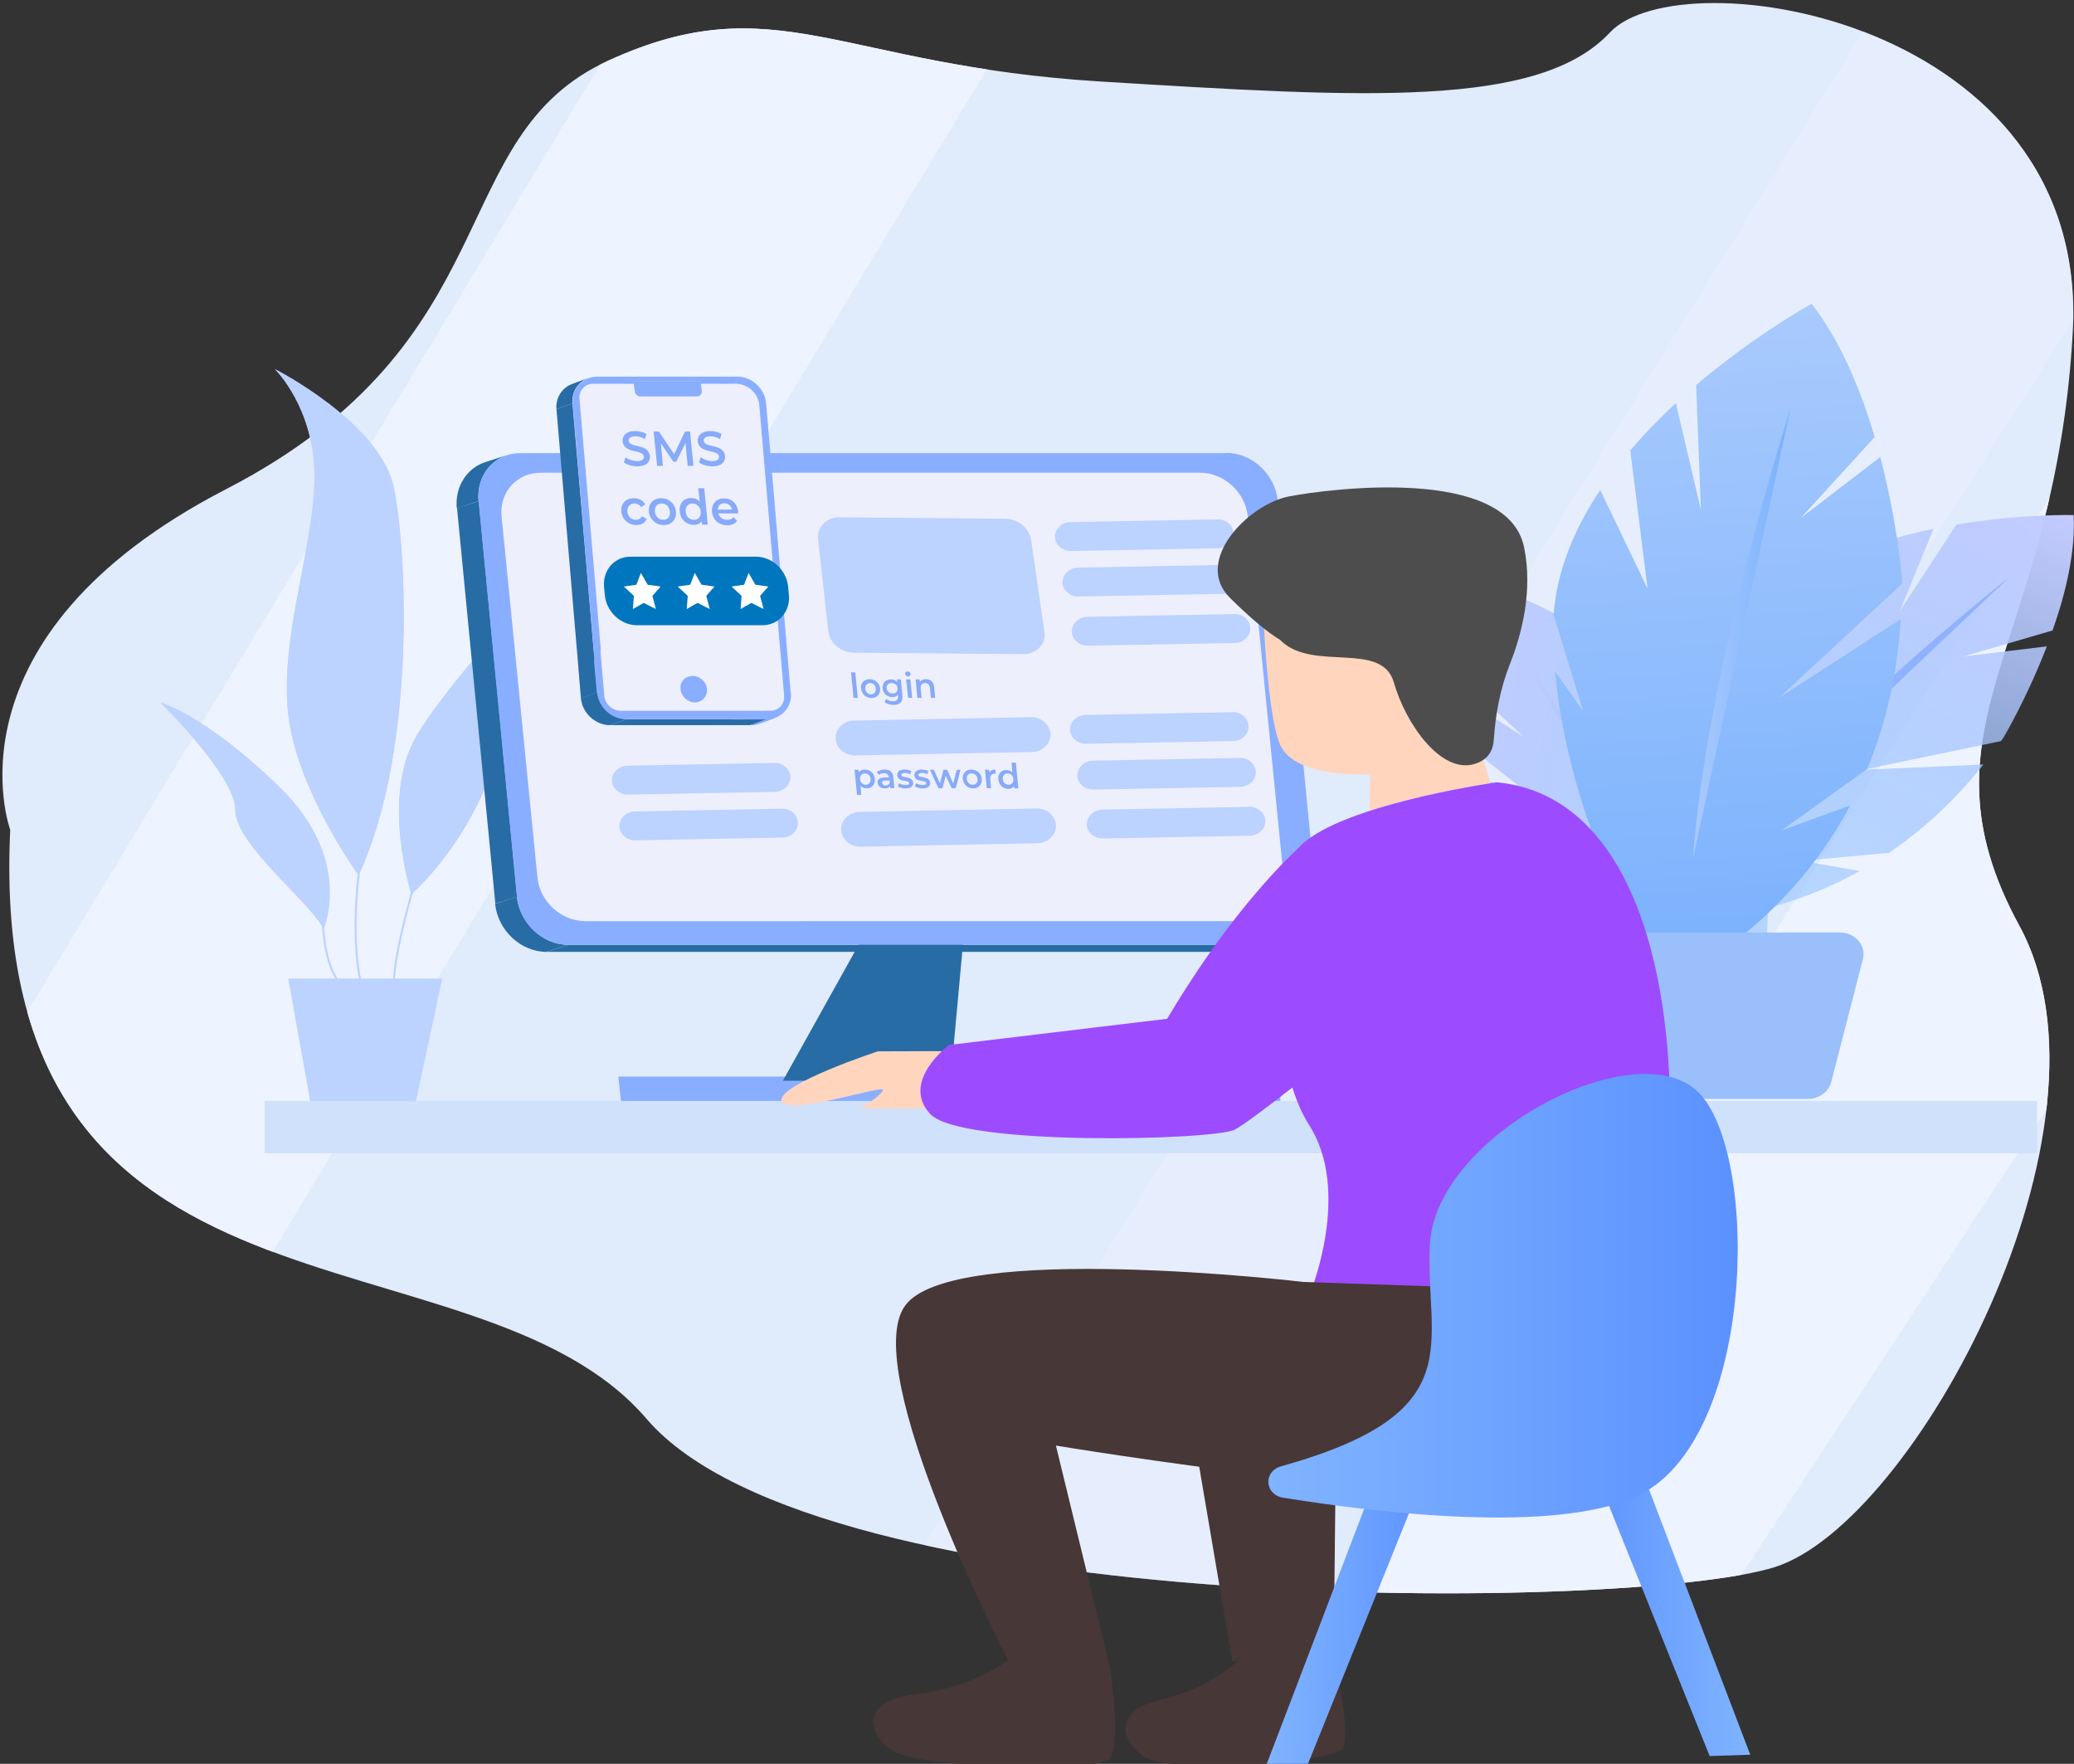 <?xml version="1.0" encoding="UTF-8" standalone="no"?>
<svg
   xmlns:dc="http://purl.org/dc/elements/1.1/"
   xmlns:cc="http://creativecommons.org/ns#"
   xmlns:rdf="http://www.w3.org/1999/02/22-rdf-syntax-ns#"
   xmlns:svg="http://www.w3.org/2000/svg"
   xmlns="http://www.w3.org/2000/svg"
   xmlns:xlink="http://www.w3.org/1999/xlink"
   xmlns:sodipodi="http://sodipodi.sourceforge.net/DTD/sodipodi-0.dtd"
   xmlns:inkscape="http://www.inkscape.org/namespaces/inkscape"
   inkscape:version="1.0 (4035a4fb49, 2020-05-01)"
   sodipodi:docname="img-login.svg"
   id="svg1162"
   version="1.1"
   xml:space="preserve"
   viewBox="0 0 480.247 408.36"
   y="0px"
   x="0px"
   width="480.247"
   height="408.36"><rect x="0" y="0" width="480.247" height="408.36" fill="#333333" stroke="none"/><defs
   id="defs1166" /><sodipodi:namedview
   inkscape:current-layer="g1121"
   inkscape:window-maximized="1"
   inkscape:window-y="-9"
   inkscape:window-x="-9"
   inkscape:cy="188.14174"
   inkscape:cx="243.2726"
   inkscape:zoom="1.0682111"
   showgrid="false"
   id="namedview1164"
   inkscape:window-height="1001"
   inkscape:window-width="1920"
   inkscape:pageshadow="2"
   inkscape:pageopacity="0"
   guidetolerance="10"
   gridtolerance="10"
   objecttolerance="10"
   borderopacity="1"
   bordercolor="#666666"
   pagecolor="#ffffff"
   inkscape:document-rotation="0"
   inkscape:pagecheckerboard="true" /> <style
   id="style2"
   type="text/css"> .st0{fill:#E0EBFB;} .st1{clip-path:url(#SVGID_2_);} .st2{fill:#EDF3FF;} .st3{opacity:0.5;fill:#EDF3FF;} .st4{clip-path:url(#SVGID_6_);fill:#BCD2FF;} .st5{clip-path:url(#SVGID_12_);fill:#BCD2FF;} .st6{clip-path:url(#SVGID_18_);fill:#BCD2FF;} .st7{fill:#BCD2FF;} .st8{fill:url(#SVGID_21_);} .st9{fill:url(#SVGID_22_);} .st10{fill:url(#SVGID_23_);} .st11{fill:#8FB2FF;} .st12{fill:url(#SVGID_24_);} .st13{fill:url(#SVGID_25_);} .st14{fill:#9ABFFA;} .st15{fill:#8AAEFF;} .st16{fill:#286CA5;} .st17{enable-background:new ;} .st18{fill:#124B79;} .st19{fill:#EDEFFD;} .st20{fill:#87AAF9;} .st21{fill:#FFFFFF;} .st22{fill:#0076BF;} .st23{fill:#D0E1FB;} .st24{fill:#FFD5BE;} .st25{fill:url(#SVGID_26_);} .st26{fill:url(#SVGID_27_);} .st27{fill:url(#SVGID_28_);} .st28{fill:url(#SVGID_29_);} .st29{fill:url(#SVGID_30_);} .st30{fill:url(#SVGID_31_);} .st31{fill:url(#SVGID_32_);} .st32{fill:url(#SVGID_33_);} </style> <g
   id="bg"
   transform="matrix(0.582,0,0,0.524,-44.835,-0.829)"> <g
   id="g22"> <path
   id="path4"
   d="m 81.1,368.2 c 0,0 -28.3,-85 85.9,-150.5 114.2,-65.5 85.8,-155.8 152.2,-189.4 66.4,-33.6 91.3,2.2 195.8,9.3 104.5,7.1 174.3,12 202.6,-21.7 28.3,-33.6 191.2,-6.2 184.1,132.8 -7.1,139 -64.6,173.5 -21.2,262 43.4,88.5 -41.6,263.8 -97.4,283.3 -55.8,19.5 -379.8,23.9 -448.8,-65.5 -69,-89.4 -263,-29.2 -253.2,-260.3 z"
   class="st0" /> <g
   id="g20"> <defs
   id="defs7"> <path
   d="m 81.1,368.2 c 0,0 -28.3,-85 85.9,-150.5 114.2,-65.5 85.8,-155.8 152.2,-189.4 66.4,-33.6 91.3,2.2 195.8,9.3 104.5,7.1 174.3,12 202.6,-21.7 28.3,-33.6 191.2,-6.2 184.1,132.8 -7.1,139 -64.6,173.5 -21.2,262 43.4,88.5 -41.6,263.8 -97.4,283.3 -55.8,19.5 -379.8,23.9 -448.8,-65.5 -69,-89.4 -263,-29.2 -253.2,-260.3 z"
   id="SVGID_1_" /> </defs> <clipPath
   id="SVGID_2_"> <use
   id="use9"
   style="overflow:visible"
   xlink:href="#SVGID_1_"
   x="0"
   y="0"
   width="100%"
   height="100%" /> </clipPath> <g
   id="g18"
   clip-path="url(#SVGID_2_)"
   class="st1"> <polygon
   id="polygon12"
   points="-42.9,688.7 342.6,-19 491.7,-8.3 77.8,752.7 "
   class="st2" /> <polygon
   id="polygon14"
   points="603.6,729 895.8,215.6 1016.6,279.7 725.8,772 "
   class="st2" /> <polygon
   id="polygon16"
   points="441.3,690.8 846.8,-35.6 967.6,28.4 563.5,733.7 "
   class="st3" /> </g> </g> </g> </g> <g
   id="leaves"
   transform="matrix(0.58,0,0,0.527,-45.554,-0.595)"> <g
   id="g651"> <g
   id="g225"> <g
   id="g33"> <g
   id="g31"> <defs
   id="defs26"> <path
   d="m 242.8,394 c 0,0 -12.3,-42.1 1.8,-69.1 14.1,-26.9 54.5,-70.7 59.8,-85.9 0,0 -24.6,62.3 -24.6,77.5 -0.1,15.2 -12.4,52.2 -37,77.5 z"
   id="SVGID_3_" /> </defs> <clipPath
   id="SVGID_4_"> <use
   id="use28"
   style="overflow:visible"
   xlink:href="#SVGID_3_"
   x="0"
   y="0"
   width="100%"
   height="100%" /> </clipPath> </g> </g> <g
   id="g213"> <g
   id="g211"> <defs
   id="defs36"> <path
   d="m 242.8,394 c 0,0 -12.3,-42.1 1.8,-69.1 14.1,-26.9 54.5,-70.7 59.8,-85.9 0,0 -24.6,62.3 -24.6,77.5 -0.1,15.2 -12.4,52.2 -37,77.5 z"
   id="SVGID_5_" /> </defs> <use
   id="use38"
   style="overflow:visible;fill:#bcd2ff"
   xlink:href="#SVGID_5_"
   x="0"
   y="0"
   width="100%"
   height="100%" /> <clipPath
   id="SVGID_6_"> <use
   id="use40"
   style="overflow:visible"
   xlink:href="#SVGID_5_"
   x="0"
   y="0"
   width="100%"
   height="100%" /> </clipPath> <rect
   id="rect43"
   clip-path="url(#SVGID_6_)"
   height="155"
   width="7.3"
   class="st4"
   y="239"
   x="230.5" /> <rect
   id="rect45"
   clip-path="url(#SVGID_6_)"
   height="155"
   width="0.8"
   class="st4"
   y="239"
   x="237.8" /> <rect
   id="rect47"
   clip-path="url(#SVGID_6_)"
   height="155"
   width="0.8"
   class="st4"
   y="239"
   x="238.6" /> <rect
   id="rect49"
   clip-path="url(#SVGID_6_)"
   height="155"
   width="0.8"
   class="st4"
   y="239"
   x="239.5" /> <rect
   id="rect51"
   clip-path="url(#SVGID_6_)"
   height="155"
   width="0.8"
   class="st4"
   y="239"
   x="240.3" /> <rect
   id="rect53"
   clip-path="url(#SVGID_6_)"
   height="155"
   width="0.8"
   class="st4"
   y="239"
   x="241.1" /> <rect
   id="rect55"
   clip-path="url(#SVGID_6_)"
   height="155"
   width="0.8"
   class="st4"
   y="239"
   x="241.9" /> <rect
   id="rect57"
   clip-path="url(#SVGID_6_)"
   height="155"
   width="0.8"
   class="st4"
   y="239"
   x="242.7" /> <rect
   id="rect59"
   clip-path="url(#SVGID_6_)"
   height="155"
   width="0.8"
   class="st4"
   y="239"
   x="243.5" /> <rect
   id="rect61"
   clip-path="url(#SVGID_6_)"
   height="155"
   width="0.8"
   class="st4"
   y="239"
   x="244.3" /> <rect
   id="rect63"
   clip-path="url(#SVGID_6_)"
   height="155"
   width="0.8"
   class="st4"
   y="239"
   x="245.1" /> <rect
   id="rect65"
   clip-path="url(#SVGID_6_)"
   height="155"
   width="0.8"
   class="st4"
   y="239"
   x="245.9" /> <rect
   id="rect67"
   clip-path="url(#SVGID_6_)"
   height="155"
   width="0.8"
   class="st4"
   y="239"
   x="246.8" /> <rect
   id="rect69"
   clip-path="url(#SVGID_6_)"
   height="155"
   width="0.8"
   class="st4"
   y="239"
   x="247.6" /> <rect
   id="rect71"
   clip-path="url(#SVGID_6_)"
   height="155"
   width="0.8"
   class="st4"
   y="239"
   x="248.4" /> <rect
   id="rect73"
   clip-path="url(#SVGID_6_)"
   height="155"
   width="0.8"
   class="st4"
   y="239"
   x="249.2" /> <rect
   id="rect75"
   clip-path="url(#SVGID_6_)"
   height="155"
   width="0.8"
   class="st4"
   y="239"
   x="250" /> <rect
   id="rect77"
   clip-path="url(#SVGID_6_)"
   height="155"
   width="0.8"
   class="st4"
   y="239"
   x="250.8" /> <rect
   id="rect79"
   clip-path="url(#SVGID_6_)"
   height="155"
   width="0.8"
   class="st4"
   y="239"
   x="251.6" /> <rect
   id="rect81"
   clip-path="url(#SVGID_6_)"
   height="155"
   width="0.8"
   class="st4"
   y="239"
   x="252.4" /> <rect
   id="rect83"
   clip-path="url(#SVGID_6_)"
   height="155"
   width="0.8"
   class="st4"
   y="239"
   x="253.2" /> <rect
   id="rect85"
   clip-path="url(#SVGID_6_)"
   height="155"
   width="0.8"
   class="st4"
   y="239"
   x="254.1" /> <rect
   id="rect87"
   clip-path="url(#SVGID_6_)"
   height="155"
   width="0.8"
   class="st4"
   y="239"
   x="254.9" /> <rect
   id="rect89"
   clip-path="url(#SVGID_6_)"
   height="155"
   width="0.8"
   class="st4"
   y="239"
   x="255.7" /> <rect
   id="rect91"
   clip-path="url(#SVGID_6_)"
   height="155"
   width="0.8"
   class="st4"
   y="239"
   x="256.5" /> <rect
   id="rect93"
   clip-path="url(#SVGID_6_)"
   height="155"
   width="0.8"
   class="st4"
   y="239"
   x="257.3" /> <rect
   id="rect95"
   clip-path="url(#SVGID_6_)"
   height="155"
   width="0.8"
   class="st4"
   y="239"
   x="258.1" /> <rect
   id="rect97"
   clip-path="url(#SVGID_6_)"
   height="155"
   width="0.8"
   class="st4"
   y="239"
   x="258.9" /> <rect
   id="rect99"
   clip-path="url(#SVGID_6_)"
   height="155"
   width="0.8"
   class="st4"
   y="239"
   x="259.7" /> <rect
   id="rect101"
   clip-path="url(#SVGID_6_)"
   height="155"
   width="0.8"
   class="st4"
   y="239"
   x="260.6" /> <rect
   id="rect103"
   clip-path="url(#SVGID_6_)"
   height="155"
   width="0.8"
   class="st4"
   y="239"
   x="261.4" /> <rect
   id="rect105"
   clip-path="url(#SVGID_6_)"
   height="155"
   width="0.8"
   class="st4"
   y="239"
   x="262.2" /> <rect
   id="rect107"
   clip-path="url(#SVGID_6_)"
   height="155"
   width="0.8"
   class="st4"
   y="239"
   x="263" /> <rect
   id="rect109"
   clip-path="url(#SVGID_6_)"
   height="155"
   width="0.8"
   class="st4"
   y="239"
   x="263.8" /> <rect
   id="rect111"
   clip-path="url(#SVGID_6_)"
   height="155"
   width="0.8"
   class="st4"
   y="239"
   x="264.6" /> <rect
   id="rect113"
   clip-path="url(#SVGID_6_)"
   height="155"
   width="0.8"
   class="st4"
   y="239"
   x="265.4" /> <rect
   id="rect115"
   clip-path="url(#SVGID_6_)"
   height="155"
   width="0.8"
   class="st4"
   y="239"
   x="266.2" /> <rect
   id="rect117"
   clip-path="url(#SVGID_6_)"
   height="155"
   width="0.8"
   class="st4"
   y="239"
   x="267" /> <rect
   id="rect119"
   clip-path="url(#SVGID_6_)"
   height="155"
   width="0.8"
   class="st4"
   y="239"
   x="267.9" /> <rect
   id="rect121"
   clip-path="url(#SVGID_6_)"
   height="155"
   width="0.8"
   class="st4"
   y="239"
   x="268.7" /> <rect
   id="rect123"
   clip-path="url(#SVGID_6_)"
   height="155"
   width="0.8"
   class="st4"
   y="239"
   x="269.5" /> <rect
   id="rect125"
   clip-path="url(#SVGID_6_)"
   height="155"
   width="0.8"
   class="st4"
   y="239"
   x="270.3" /> <rect
   id="rect127"
   clip-path="url(#SVGID_6_)"
   height="155"
   width="0.8"
   class="st4"
   y="239"
   x="271.1" /> <rect
   id="rect129"
   clip-path="url(#SVGID_6_)"
   height="155"
   width="0.8"
   class="st4"
   y="239"
   x="271.9" /> <rect
   id="rect131"
   clip-path="url(#SVGID_6_)"
   height="155"
   width="0.8"
   class="st4"
   y="239"
   x="272.7" /> <rect
   id="rect133"
   clip-path="url(#SVGID_6_)"
   height="155"
   width="0.8"
   class="st4"
   y="239"
   x="273.5" /> <rect
   id="rect135"
   clip-path="url(#SVGID_6_)"
   height="155"
   width="0.8"
   class="st4"
   y="239"
   x="274.3" /> <rect
   id="rect137"
   clip-path="url(#SVGID_6_)"
   height="155"
   width="0.8"
   class="st4"
   y="239"
   x="275.2" /> <rect
   id="rect139"
   clip-path="url(#SVGID_6_)"
   height="155"
   width="0.8"
   class="st4"
   y="239"
   x="276" /> <rect
   id="rect141"
   clip-path="url(#SVGID_6_)"
   height="155"
   width="0.8"
   class="st4"
   y="239"
   x="276.8" /> <rect
   id="rect143"
   clip-path="url(#SVGID_6_)"
   height="155"
   width="0.8"
   class="st4"
   y="239"
   x="277.6" /> <rect
   id="rect145"
   clip-path="url(#SVGID_6_)"
   height="155"
   width="0.8"
   class="st4"
   y="239"
   x="278.4" /> <rect
   id="rect147"
   clip-path="url(#SVGID_6_)"
   height="155"
   width="0.8"
   class="st4"
   y="239"
   x="279.2" /> <rect
   id="rect149"
   clip-path="url(#SVGID_6_)"
   height="155"
   width="0.8"
   class="st4"
   y="239"
   x="280" /> <rect
   id="rect151"
   clip-path="url(#SVGID_6_)"
   height="155"
   width="0.8"
   class="st4"
   y="239"
   x="280.8" /> <rect
   id="rect153"
   clip-path="url(#SVGID_6_)"
   height="155"
   width="0.8"
   class="st4"
   y="239"
   x="281.6" /> <rect
   id="rect155"
   clip-path="url(#SVGID_6_)"
   height="155"
   width="0.8"
   class="st4"
   y="239"
   x="282.5" /> <rect
   id="rect157"
   clip-path="url(#SVGID_6_)"
   height="155"
   width="0.8"
   class="st4"
   y="239"
   x="283.3" /> <rect
   id="rect159"
   clip-path="url(#SVGID_6_)"
   height="155"
   width="0.8"
   class="st4"
   y="239"
   x="284.1" /> <rect
   id="rect161"
   clip-path="url(#SVGID_6_)"
   height="155"
   width="0.8"
   class="st4"
   y="239"
   x="284.9" /> <rect
   id="rect163"
   clip-path="url(#SVGID_6_)"
   height="155"
   width="0.8"
   class="st4"
   y="239"
   x="285.7" /> <rect
   id="rect165"
   clip-path="url(#SVGID_6_)"
   height="155"
   width="0.8"
   class="st4"
   y="239"
   x="286.5" /> <rect
   id="rect167"
   clip-path="url(#SVGID_6_)"
   height="155"
   width="0.8"
   class="st4"
   y="239"
   x="287.3" /> <rect
   id="rect169"
   clip-path="url(#SVGID_6_)"
   height="155"
   width="0.8"
   class="st4"
   y="239"
   x="288.1" /> <rect
   id="rect171"
   clip-path="url(#SVGID_6_)"
   height="155"
   width="0.8"
   class="st4"
   y="239"
   x="288.9" /> <rect
   id="rect173"
   clip-path="url(#SVGID_6_)"
   height="155"
   width="0.8"
   class="st4"
   y="239"
   x="289.8" /> <rect
   id="rect175"
   clip-path="url(#SVGID_6_)"
   height="155"
   width="0.8"
   class="st4"
   y="239"
   x="290.6" /> <rect
   id="rect177"
   clip-path="url(#SVGID_6_)"
   height="155"
   width="0.8"
   class="st4"
   y="239"
   x="291.4" /> <rect
   id="rect179"
   clip-path="url(#SVGID_6_)"
   height="155"
   width="0.8"
   class="st4"
   y="239"
   x="292.2" /> <rect
   id="rect181"
   clip-path="url(#SVGID_6_)"
   height="155"
   width="0.8"
   class="st4"
   y="239"
   x="293" /> <rect
   id="rect183"
   clip-path="url(#SVGID_6_)"
   height="155"
   width="0.8"
   class="st4"
   y="239"
   x="293.8" /> <rect
   id="rect185"
   clip-path="url(#SVGID_6_)"
   height="155"
   width="0.8"
   class="st4"
   y="239"
   x="294.6" /> <rect
   id="rect187"
   clip-path="url(#SVGID_6_)"
   height="155"
   width="0.8"
   class="st4"
   y="239"
   x="295.4" /> <rect
   id="rect189"
   clip-path="url(#SVGID_6_)"
   height="155"
   width="0.8"
   class="st4"
   y="239"
   x="296.2" /> <rect
   id="rect191"
   clip-path="url(#SVGID_6_)"
   height="155"
   width="0.8"
   class="st4"
   y="239"
   x="297.1" /> <rect
   id="rect193"
   clip-path="url(#SVGID_6_)"
   height="155"
   width="0.8"
   class="st4"
   y="239"
   x="297.9" /> <rect
   id="rect195"
   clip-path="url(#SVGID_6_)"
   height="155"
   width="0.8"
   class="st4"
   y="239"
   x="298.7" /> <rect
   id="rect197"
   clip-path="url(#SVGID_6_)"
   height="155"
   width="0.8"
   class="st4"
   y="239"
   x="299.5" /> <rect
   id="rect199"
   clip-path="url(#SVGID_6_)"
   height="155"
   width="0.8"
   class="st4"
   y="239"
   x="300.3" /> <rect
   id="rect201"
   clip-path="url(#SVGID_6_)"
   height="155"
   width="0.8"
   class="st4"
   y="239"
   x="301.1" /> <rect
   id="rect203"
   clip-path="url(#SVGID_6_)"
   height="155"
   width="0.8"
   class="st4"
   y="239"
   x="301.9" /> <rect
   id="rect205"
   clip-path="url(#SVGID_6_)"
   height="155"
   width="0.8"
   class="st4"
   y="239"
   x="302.7" /> <rect
   id="rect207"
   clip-path="url(#SVGID_6_)"
   height="155"
   width="0.8"
   class="st4"
   y="239"
   x="303.5" /> <rect
   id="rect209"
   clip-path="url(#SVGID_6_)"
   height="155"
   width="0"
   class="st4"
   y="239"
   x="304.4" /> </g> </g> <g
   id="g223"> <g
   id="g221"> <defs
   id="defs216"> <path
   d="m 242.8,394 c 0,0 -12.3,-42.1 1.8,-69.1 14.1,-26.9 54.5,-70.7 59.8,-85.9 0,0 -24.6,62.3 -24.6,77.5 -0.1,15.2 -12.4,52.2 -37,77.5 z"
   id="SVGID_7_" /> </defs> <clipPath
   id="SVGID_8_"> <use
   id="use218"
   style="overflow:visible"
   xlink:href="#SVGID_7_"
   x="0"
   y="0"
   width="100%"
   height="100%" /> </clipPath> </g> </g> </g> <g
   id="g427"> <g
   id="g235"> <g
   id="g233"> <defs
   id="defs228"> <path
   d="m 221.7,385.6 c 0,0 -24.6,-37.1 -28.1,-70.7 -3.5,-33.7 10.5,-74.1 10.5,-104.4 0,-30.3 -15.8,-47.2 -15.8,-47.2 0,0 42.2,23.6 47.5,52.2 5.3,28.6 8.8,116.2 -14.1,170.1 z"
   id="SVGID_9_" /> </defs> <clipPath
   id="SVGID_10_"> <use
   id="use230"
   style="overflow:visible"
   xlink:href="#SVGID_9_"
   x="0"
   y="0"
   width="100%"
   height="100%" /> </clipPath> </g> </g> <g
   id="g415"> <g
   id="g413"> <defs
   id="defs238"> <path
   d="m 221.7,385.6 c 0,0 -24.6,-37.1 -28.1,-70.7 -3.5,-33.7 10.5,-74.1 10.5,-104.4 0,-30.3 -15.8,-47.2 -15.8,-47.2 0,0 42.2,23.6 47.5,52.2 5.3,28.6 8.8,116.2 -14.1,170.1 z"
   id="SVGID_11_" /> </defs> <use
   id="use240"
   style="overflow:visible;fill:#bcd2ff"
   xlink:href="#SVGID_11_"
   x="0"
   y="0"
   width="100%"
   height="100%" /> <clipPath
   id="SVGID_12_"> <use
   id="use242"
   style="overflow:visible"
   xlink:href="#SVGID_11_"
   x="0"
   y="0"
   width="100%"
   height="100%" /> </clipPath> <path
   id="path245"
   clip-path="url(#SVGID_12_)"
   d="M 188.3,163.2 V 385.5 Z"
   class="st5" /> <rect
   id="rect247"
   clip-path="url(#SVGID_12_)"
   height="222.3"
   width="0.6"
   class="st5"
   y="163.2"
   x="188.3" /> <rect
   id="rect249"
   clip-path="url(#SVGID_12_)"
   height="222.3"
   width="0.6"
   class="st5"
   y="163.2"
   x="188.9" /> <rect
   id="rect251"
   clip-path="url(#SVGID_12_)"
   height="222.3"
   width="0.6"
   class="st5"
   y="163.2"
   x="189.6" /> <rect
   id="rect253"
   clip-path="url(#SVGID_12_)"
   height="222.3"
   width="0.6"
   class="st5"
   y="163.2"
   x="190.2" /> <rect
   id="rect255"
   clip-path="url(#SVGID_12_)"
   height="222.3"
   width="0.6"
   class="st5"
   y="163.2"
   x="190.8" /> <rect
   id="rect257"
   clip-path="url(#SVGID_12_)"
   height="222.3"
   width="0.6"
   class="st5"
   y="163.2"
   x="191.4" /> <rect
   id="rect259"
   clip-path="url(#SVGID_12_)"
   height="222.3"
   width="0.6"
   class="st5"
   y="163.2"
   x="192.1" /> <rect
   id="rect261"
   clip-path="url(#SVGID_12_)"
   height="222.3"
   width="0.6"
   class="st5"
   y="163.2"
   x="192.7" /> <rect
   id="rect263"
   clip-path="url(#SVGID_12_)"
   height="222.3"
   width="0.6"
   class="st5"
   y="163.2"
   x="193.3" /> <rect
   id="rect265"
   clip-path="url(#SVGID_12_)"
   height="222.3"
   width="0.6"
   class="st5"
   y="163.2"
   x="194" /> <rect
   id="rect267"
   clip-path="url(#SVGID_12_)"
   height="222.3"
   width="0.6"
   class="st5"
   y="163.2"
   x="194.6" /> <rect
   id="rect269"
   clip-path="url(#SVGID_12_)"
   height="222.3"
   width="0.6"
   class="st5"
   y="163.2"
   x="195.2" /> <rect
   id="rect271"
   clip-path="url(#SVGID_12_)"
   height="222.3"
   width="0.6"
   class="st5"
   y="163.2"
   x="195.8" /> <rect
   id="rect273"
   clip-path="url(#SVGID_12_)"
   height="222.3"
   width="0.6"
   class="st5"
   y="163.2"
   x="196.5" /> <rect
   id="rect275"
   clip-path="url(#SVGID_12_)"
   height="222.3"
   width="0.6"
   class="st5"
   y="163.2"
   x="197.1" /> <rect
   id="rect277"
   clip-path="url(#SVGID_12_)"
   height="222.3"
   width="0.6"
   class="st5"
   y="163.2"
   x="197.7" /> <rect
   id="rect279"
   clip-path="url(#SVGID_12_)"
   height="222.3"
   width="0.6"
   class="st5"
   y="163.2"
   x="198.3" /> <rect
   id="rect281"
   clip-path="url(#SVGID_12_)"
   height="222.3"
   width="0.6"
   class="st5"
   y="163.2"
   x="199" /> <rect
   id="rect283"
   clip-path="url(#SVGID_12_)"
   height="222.3"
   width="0.6"
   class="st5"
   y="163.2"
   x="199.6" /> <rect
   id="rect285"
   clip-path="url(#SVGID_12_)"
   height="222.3"
   width="0.6"
   class="st5"
   y="163.2"
   x="200.2" /> <rect
   id="rect287"
   clip-path="url(#SVGID_12_)"
   height="222.3"
   width="0.6"
   class="st5"
   y="163.2"
   x="200.8" /> <rect
   id="rect289"
   clip-path="url(#SVGID_12_)"
   height="222.3"
   width="0.6"
   class="st5"
   y="163.2"
   x="201.5" /> <rect
   id="rect291"
   clip-path="url(#SVGID_12_)"
   height="222.3"
   width="0.6"
   class="st5"
   y="163.2"
   x="202.1" /> <rect
   id="rect293"
   clip-path="url(#SVGID_12_)"
   height="222.3"
   width="0.6"
   class="st5"
   y="163.2"
   x="202.7" /> <rect
   id="rect295"
   clip-path="url(#SVGID_12_)"
   height="222.3"
   width="0.6"
   class="st5"
   y="163.2"
   x="203.4" /> <rect
   id="rect297"
   clip-path="url(#SVGID_12_)"
   height="222.3"
   width="0.6"
   class="st5"
   y="163.2"
   x="204" /> <rect
   id="rect299"
   clip-path="url(#SVGID_12_)"
   height="222.3"
   width="0.6"
   class="st5"
   y="163.2"
   x="204.6" /> <rect
   id="rect301"
   clip-path="url(#SVGID_12_)"
   height="222.3"
   width="0.6"
   class="st5"
   y="163.2"
   x="205.2" /> <rect
   id="rect303"
   clip-path="url(#SVGID_12_)"
   height="222.3"
   width="0.6"
   class="st5"
   y="163.2"
   x="205.9" /> <rect
   id="rect305"
   clip-path="url(#SVGID_12_)"
   height="222.3"
   width="0.6"
   class="st5"
   y="163.2"
   x="206.5" /> <rect
   id="rect307"
   clip-path="url(#SVGID_12_)"
   height="222.3"
   width="0.6"
   class="st5"
   y="163.2"
   x="207.1" /> <rect
   id="rect309"
   clip-path="url(#SVGID_12_)"
   height="222.3"
   width="0.6"
   class="st5"
   y="163.2"
   x="207.7" /> <rect
   id="rect311"
   clip-path="url(#SVGID_12_)"
   height="222.3"
   width="0.6"
   class="st5"
   y="163.2"
   x="208.4" /> <rect
   id="rect313"
   clip-path="url(#SVGID_12_)"
   height="222.3"
   width="0.6"
   class="st5"
   y="163.2"
   x="209" /> <rect
   id="rect315"
   clip-path="url(#SVGID_12_)"
   height="222.3"
   width="0.6"
   class="st5"
   y="163.2"
   x="209.6" /> <rect
   id="rect317"
   clip-path="url(#SVGID_12_)"
   height="222.3"
   width="0.6"
   class="st5"
   y="163.2"
   x="210.2" /> <rect
   id="rect319"
   clip-path="url(#SVGID_12_)"
   height="222.3"
   width="0.6"
   class="st5"
   y="163.2"
   x="210.9" /> <rect
   id="rect321"
   clip-path="url(#SVGID_12_)"
   height="222.3"
   width="0.6"
   class="st5"
   y="163.2"
   x="211.5" /> <rect
   id="rect323"
   clip-path="url(#SVGID_12_)"
   height="222.3"
   width="0.6"
   class="st5"
   y="163.2"
   x="212.1" /> <rect
   id="rect325"
   clip-path="url(#SVGID_12_)"
   height="222.3"
   width="0.6"
   class="st5"
   y="163.2"
   x="212.8" /> <rect
   id="rect327"
   clip-path="url(#SVGID_12_)"
   height="222.3"
   width="0.6"
   class="st5"
   y="163.2"
   x="213.4" /> <rect
   id="rect329"
   clip-path="url(#SVGID_12_)"
   height="222.3"
   width="0.6"
   class="st5"
   y="163.2"
   x="214" /> <rect
   id="rect331"
   clip-path="url(#SVGID_12_)"
   height="222.3"
   width="0.6"
   class="st5"
   y="163.2"
   x="214.6" /> <rect
   id="rect333"
   clip-path="url(#SVGID_12_)"
   height="222.3"
   width="0.6"
   class="st5"
   y="163.2"
   x="215.3" /> <rect
   id="rect335"
   clip-path="url(#SVGID_12_)"
   height="222.3"
   width="0.6"
   class="st5"
   y="163.2"
   x="215.9" /> <rect
   id="rect337"
   clip-path="url(#SVGID_12_)"
   height="222.3"
   width="0.6"
   class="st5"
   y="163.2"
   x="216.5" /> <rect
   id="rect339"
   clip-path="url(#SVGID_12_)"
   height="222.3"
   width="0.6"
   class="st5"
   y="163.2"
   x="217.1" /> <rect
   id="rect341"
   clip-path="url(#SVGID_12_)"
   height="222.3"
   width="0.6"
   class="st5"
   y="163.2"
   x="217.8" /> <rect
   id="rect343"
   clip-path="url(#SVGID_12_)"
   height="222.3"
   width="0.6"
   class="st5"
   y="163.2"
   x="218.4" /> <rect
   id="rect345"
   clip-path="url(#SVGID_12_)"
   height="222.3"
   width="0.6"
   class="st5"
   y="163.2"
   x="219" /> <rect
   id="rect347"
   clip-path="url(#SVGID_12_)"
   height="222.3"
   width="0.6"
   class="st5"
   y="163.2"
   x="219.6" /> <rect
   id="rect349"
   clip-path="url(#SVGID_12_)"
   height="222.3"
   width="0.6"
   class="st5"
   y="163.2"
   x="220.3" /> <rect
   id="rect351"
   clip-path="url(#SVGID_12_)"
   height="222.3"
   width="0.6"
   class="st5"
   y="163.2"
   x="220.9" /> <rect
   id="rect353"
   clip-path="url(#SVGID_12_)"
   height="222.3"
   width="0.6"
   class="st5"
   y="163.2"
   x="221.5" /> <rect
   id="rect355"
   clip-path="url(#SVGID_12_)"
   height="222.3"
   width="0.6"
   class="st5"
   y="163.2"
   x="222.2" /> <rect
   id="rect357"
   clip-path="url(#SVGID_12_)"
   height="222.3"
   width="0.6"
   class="st5"
   y="163.2"
   x="222.8" /> <rect
   id="rect359"
   clip-path="url(#SVGID_12_)"
   height="222.3"
   width="0.6"
   class="st5"
   y="163.2"
   x="223.4" /> <rect
   id="rect361"
   clip-path="url(#SVGID_12_)"
   height="222.3"
   width="0.6"
   class="st5"
   y="163.2"
   x="224" /> <rect
   id="rect363"
   clip-path="url(#SVGID_12_)"
   height="222.3"
   width="0.6"
   class="st5"
   y="163.2"
   x="224.7" /> <rect
   id="rect365"
   clip-path="url(#SVGID_12_)"
   height="222.3"
   width="0.6"
   class="st5"
   y="163.2"
   x="225.3" /> <rect
   id="rect367"
   clip-path="url(#SVGID_12_)"
   height="222.3"
   width="0.6"
   class="st5"
   y="163.2"
   x="225.9" /> <rect
   id="rect369"
   clip-path="url(#SVGID_12_)"
   height="222.3"
   width="0.6"
   class="st5"
   y="163.2"
   x="226.5" /> <rect
   id="rect371"
   clip-path="url(#SVGID_12_)"
   height="222.3"
   width="0.6"
   class="st5"
   y="163.2"
   x="227.2" /> <rect
   id="rect373"
   clip-path="url(#SVGID_12_)"
   height="222.3"
   width="0.6"
   class="st5"
   y="163.2"
   x="227.8" /> <rect
   id="rect375"
   clip-path="url(#SVGID_12_)"
   height="222.3"
   width="0.6"
   class="st5"
   y="163.2"
   x="228.4" /> <rect
   id="rect377"
   clip-path="url(#SVGID_12_)"
   height="222.3"
   width="0.6"
   class="st5"
   y="163.2"
   x="229" /> <rect
   id="rect379"
   clip-path="url(#SVGID_12_)"
   height="222.3"
   width="0.6"
   class="st5"
   y="163.2"
   x="229.7" /> <rect
   id="rect381"
   clip-path="url(#SVGID_12_)"
   height="222.3"
   width="0.6"
   class="st5"
   y="163.2"
   x="230.3" /> <rect
   id="rect383"
   clip-path="url(#SVGID_12_)"
   height="222.3"
   width="0.6"
   class="st5"
   y="163.2"
   x="230.9" /> <rect
   id="rect385"
   clip-path="url(#SVGID_12_)"
   height="222.3"
   width="0.6"
   class="st5"
   y="163.2"
   x="231.6" /> <rect
   id="rect387"
   clip-path="url(#SVGID_12_)"
   height="222.3"
   width="0.6"
   class="st5"
   y="163.2"
   x="232.2" /> <rect
   id="rect389"
   clip-path="url(#SVGID_12_)"
   height="222.3"
   width="0.6"
   class="st5"
   y="163.2"
   x="232.8" /> <rect
   id="rect391"
   clip-path="url(#SVGID_12_)"
   height="222.3"
   width="0.6"
   class="st5"
   y="163.2"
   x="233.4" /> <rect
   id="rect393"
   clip-path="url(#SVGID_12_)"
   height="222.3"
   width="0.6"
   class="st5"
   y="163.2"
   x="234.1" /> <rect
   id="rect395"
   clip-path="url(#SVGID_12_)"
   height="222.3"
   width="0.6"
   class="st5"
   y="163.2"
   x="234.7" /> <rect
   id="rect397"
   clip-path="url(#SVGID_12_)"
   height="222.3"
   width="0.6"
   class="st5"
   y="163.2"
   x="235.3" /> <rect
   id="rect399"
   clip-path="url(#SVGID_12_)"
   height="222.3"
   width="0.6"
   class="st5"
   y="163.2"
   x="235.9" /> <rect
   id="rect401"
   clip-path="url(#SVGID_12_)"
   height="222.3"
   width="0.6"
   class="st5"
   y="163.2"
   x="236.6" /> <rect
   id="rect403"
   clip-path="url(#SVGID_12_)"
   height="222.3"
   width="0.6"
   class="st5"
   y="163.2"
   x="237.2" /> <rect
   id="rect405"
   clip-path="url(#SVGID_12_)"
   height="222.3"
   width="0.6"
   class="st5"
   y="163.2"
   x="237.8" /> <rect
   id="rect407"
   clip-path="url(#SVGID_12_)"
   height="222.3"
   width="0.6"
   class="st5"
   y="163.2"
   x="238.4" /> <rect
   id="rect409"
   clip-path="url(#SVGID_12_)"
   height="222.3"
   width="0.6"
   class="st5"
   y="163.2"
   x="239.1" /> <rect
   id="rect411"
   clip-path="url(#SVGID_12_)"
   height="222.3"
   width="4.9"
   class="st5"
   y="163.2"
   x="239.7" /> </g> </g> <g
   id="g425"> <g
   id="g423"> <defs
   id="defs418"> <path
   d="m 221.7,385.6 c 0,0 -24.6,-37.1 -28.1,-70.7 -3.5,-33.7 10.5,-74.1 10.5,-104.4 0,-30.3 -15.8,-47.2 -15.8,-47.2 0,0 42.2,23.6 47.5,52.2 5.3,28.6 8.8,116.2 -14.1,170.1 z"
   id="SVGID_13_" /> </defs> <clipPath
   id="SVGID_14_"> <use
   id="use420"
   style="overflow:visible"
   xlink:href="#SVGID_13_"
   x="0"
   y="0"
   width="100%"
   height="100%" /> </clipPath> </g> </g> </g> <g
   id="g629"> <g
   id="g437"> <g
   id="g435"> <defs
   id="defs430"> <path
   d="m 142.6,309.8 c 0,0 29.9,32 29.9,47.2 0,15.2 29.9,40.4 35.2,52.2 0,0 12.3,-30.3 -17.6,-62.3 -29.9,-32 -47.5,-37.1 -47.5,-37.1 z"
   id="SVGID_15_" /> </defs> <clipPath
   id="SVGID_16_"> <use
   id="use432"
   style="overflow:visible"
   xlink:href="#SVGID_15_"
   x="0"
   y="0"
   width="100%"
   height="100%" /> </clipPath> </g> </g> <g
   id="g617"> <g
   id="g615"> <defs
   id="defs440"> <path
   d="m 142.6,309.8 c 0,0 29.9,32 29.9,47.2 0,15.2 29.9,40.4 35.2,52.2 0,0 12.3,-30.3 -17.6,-62.3 -29.9,-32 -47.5,-37.1 -47.5,-37.1 z"
   id="SVGID_17_" /> </defs> <use
   id="use442"
   style="overflow:visible;fill:#bcd2ff"
   xlink:href="#SVGID_17_"
   x="0"
   y="0"
   width="100%"
   height="100%" /> <clipPath
   id="SVGID_18_"> <use
   id="use444"
   style="overflow:visible"
   xlink:href="#SVGID_17_"
   x="0"
   y="0"
   width="100%"
   height="100%" /> </clipPath> <path
   id="path447"
   clip-path="url(#SVGID_18_)"
   d="m 142.6,309.8 v 99.4 z"
   class="st6" /> <rect
   id="rect449"
   clip-path="url(#SVGID_18_)"
   height="99.4"
   width="0.8"
   class="st6"
   y="309.8"
   x="142.6" /> <rect
   id="rect451"
   clip-path="url(#SVGID_18_)"
   height="99.4"
   width="0.8"
   class="st6"
   y="309.8"
   x="143.4" /> <rect
   id="rect453"
   clip-path="url(#SVGID_18_)"
   height="99.4"
   width="0.8"
   class="st6"
   y="309.8"
   x="144.2" /> <rect
   id="rect455"
   clip-path="url(#SVGID_18_)"
   height="99.4"
   width="0.8"
   class="st6"
   y="309.8"
   x="145.1" /> <rect
   id="rect457"
   clip-path="url(#SVGID_18_)"
   height="99.4"
   width="0.8"
   class="st6"
   y="309.8"
   x="145.9" /> <rect
   id="rect459"
   clip-path="url(#SVGID_18_)"
   height="99.4"
   width="0.8"
   class="st6"
   y="309.8"
   x="146.7" /> <rect
   id="rect461"
   clip-path="url(#SVGID_18_)"
   height="99.4"
   width="0.8"
   class="st6"
   y="309.8"
   x="147.5" /> <rect
   id="rect463"
   clip-path="url(#SVGID_18_)"
   height="99.4"
   width="0.8"
   class="st6"
   y="309.8"
   x="148.4" /> <rect
   id="rect465"
   clip-path="url(#SVGID_18_)"
   height="99.4"
   width="0.8"
   class="st6"
   y="309.8"
   x="149.2" /> <rect
   id="rect467"
   clip-path="url(#SVGID_18_)"
   height="99.4"
   width="0.8"
   class="st6"
   y="309.8"
   x="150" /> <rect
   id="rect469"
   clip-path="url(#SVGID_18_)"
   height="99.4"
   width="0.8"
   class="st6"
   y="309.8"
   x="150.8" /> <rect
   id="rect471"
   clip-path="url(#SVGID_18_)"
   height="99.4"
   width="0.8"
   class="st6"
   y="309.8"
   x="151.7" /> <rect
   id="rect473"
   clip-path="url(#SVGID_18_)"
   height="99.4"
   width="0.8"
   class="st6"
   y="309.8"
   x="152.5" /> <rect
   id="rect475"
   clip-path="url(#SVGID_18_)"
   height="99.4"
   width="0.8"
   class="st6"
   y="309.8"
   x="153.3" /> <rect
   id="rect477"
   clip-path="url(#SVGID_18_)"
   height="99.4"
   width="0.8"
   class="st6"
   y="309.8"
   x="154.1" /> <rect
   id="rect479"
   clip-path="url(#SVGID_18_)"
   height="99.4"
   width="0.8"
   class="st6"
   y="309.8"
   x="155" /> <rect
   id="rect481"
   clip-path="url(#SVGID_18_)"
   height="99.4"
   width="0.8"
   class="st6"
   y="309.8"
   x="155.8" /> <rect
   id="rect483"
   clip-path="url(#SVGID_18_)"
   height="99.4"
   width="0.8"
   class="st6"
   y="309.8"
   x="156.6" /> <rect
   id="rect485"
   clip-path="url(#SVGID_18_)"
   height="99.4"
   width="0.8"
   class="st6"
   y="309.8"
   x="157.4" /> <rect
   id="rect487"
   clip-path="url(#SVGID_18_)"
   height="99.4"
   width="0.8"
   class="st6"
   y="309.8"
   x="158.3" /> <rect
   id="rect489"
   clip-path="url(#SVGID_18_)"
   height="99.4"
   width="0.8"
   class="st6"
   y="309.8"
   x="159.1" /> <rect
   id="rect491"
   clip-path="url(#SVGID_18_)"
   height="99.4"
   width="0.8"
   class="st6"
   y="309.8"
   x="159.9" /> <rect
   id="rect493"
   clip-path="url(#SVGID_18_)"
   height="99.4"
   width="0.8"
   class="st6"
   y="309.8"
   x="160.7" /> <rect
   id="rect495"
   clip-path="url(#SVGID_18_)"
   height="99.4"
   width="0.8"
   class="st6"
   y="309.8"
   x="161.5" /> <rect
   id="rect497"
   clip-path="url(#SVGID_18_)"
   height="99.4"
   width="0.8"
   class="st6"
   y="309.8"
   x="162.4" /> <rect
   id="rect499"
   clip-path="url(#SVGID_18_)"
   height="99.4"
   width="0.8"
   class="st6"
   y="309.8"
   x="163.2" /> <rect
   id="rect501"
   clip-path="url(#SVGID_18_)"
   height="99.4"
   width="0.8"
   class="st6"
   y="309.8"
   x="164" /> <rect
   id="rect503"
   clip-path="url(#SVGID_18_)"
   height="99.4"
   width="0.8"
   class="st6"
   y="309.8"
   x="164.8" /> <rect
   id="rect505"
   clip-path="url(#SVGID_18_)"
   height="99.4"
   width="0.8"
   class="st6"
   y="309.8"
   x="165.7" /> <rect
   id="rect507"
   clip-path="url(#SVGID_18_)"
   height="99.4"
   width="0.8"
   class="st6"
   y="309.8"
   x="166.5" /> <rect
   id="rect509"
   clip-path="url(#SVGID_18_)"
   height="99.4"
   width="0.8"
   class="st6"
   y="309.8"
   x="167.3" /> <rect
   id="rect511"
   clip-path="url(#SVGID_18_)"
   height="99.4"
   width="0.8"
   class="st6"
   y="309.8"
   x="168.1" /> <rect
   id="rect513"
   clip-path="url(#SVGID_18_)"
   height="99.4"
   width="0.8"
   class="st6"
   y="309.8"
   x="169" /> <rect
   id="rect515"
   clip-path="url(#SVGID_18_)"
   height="99.4"
   width="0.8"
   class="st6"
   y="309.8"
   x="169.8" /> <rect
   id="rect517"
   clip-path="url(#SVGID_18_)"
   height="99.4"
   width="0.8"
   class="st6"
   y="309.8"
   x="170.6" /> <rect
   id="rect519"
   clip-path="url(#SVGID_18_)"
   height="99.4"
   width="0.8"
   class="st6"
   y="309.8"
   x="171.4" /> <rect
   id="rect521"
   clip-path="url(#SVGID_18_)"
   height="99.4"
   width="0.8"
   class="st6"
   y="309.8"
   x="172.3" /> <rect
   id="rect523"
   clip-path="url(#SVGID_18_)"
   height="99.4"
   width="0.8"
   class="st6"
   y="309.8"
   x="173.1" /> <rect
   id="rect525"
   clip-path="url(#SVGID_18_)"
   height="99.4"
   width="0.8"
   class="st6"
   y="309.8"
   x="173.9" /> <rect
   id="rect527"
   clip-path="url(#SVGID_18_)"
   height="99.4"
   width="0.8"
   class="st6"
   y="309.8"
   x="174.7" /> <rect
   id="rect529"
   clip-path="url(#SVGID_18_)"
   height="99.4"
   width="0.8"
   class="st6"
   y="309.8"
   x="175.6" /> <rect
   id="rect531"
   clip-path="url(#SVGID_18_)"
   height="99.4"
   width="0.8"
   class="st6"
   y="309.8"
   x="176.4" /> <rect
   id="rect533"
   clip-path="url(#SVGID_18_)"
   height="99.4"
   width="0.8"
   class="st6"
   y="309.8"
   x="177.2" /> <rect
   id="rect535"
   clip-path="url(#SVGID_18_)"
   height="99.4"
   width="0.8"
   class="st6"
   y="309.8"
   x="178" /> <rect
   id="rect537"
   clip-path="url(#SVGID_18_)"
   height="99.4"
   width="0.8"
   class="st6"
   y="309.8"
   x="178.9" /> <rect
   id="rect539"
   clip-path="url(#SVGID_18_)"
   height="99.4"
   width="0.8"
   class="st6"
   y="309.8"
   x="179.7" /> <rect
   id="rect541"
   clip-path="url(#SVGID_18_)"
   height="99.4"
   width="0.8"
   class="st6"
   y="309.8"
   x="180.5" /> <rect
   id="rect543"
   clip-path="url(#SVGID_18_)"
   height="99.4"
   width="0.8"
   class="st6"
   y="309.8"
   x="181.3" /> <rect
   id="rect545"
   clip-path="url(#SVGID_18_)"
   height="99.4"
   width="0.8"
   class="st6"
   y="309.8"
   x="182.1" /> <rect
   id="rect547"
   clip-path="url(#SVGID_18_)"
   height="99.4"
   width="0.8"
   class="st6"
   y="309.8"
   x="183" /> <rect
   id="rect549"
   clip-path="url(#SVGID_18_)"
   height="99.4"
   width="0.8"
   class="st6"
   y="309.8"
   x="183.8" /> <rect
   id="rect551"
   clip-path="url(#SVGID_18_)"
   height="99.4"
   width="0.8"
   class="st6"
   y="309.8"
   x="184.6" /> <rect
   id="rect553"
   clip-path="url(#SVGID_18_)"
   height="99.4"
   width="0.8"
   class="st6"
   y="309.8"
   x="185.4" /> <rect
   id="rect555"
   clip-path="url(#SVGID_18_)"
   height="99.4"
   width="0.8"
   class="st6"
   y="309.8"
   x="186.3" /> <rect
   id="rect557"
   clip-path="url(#SVGID_18_)"
   height="99.4"
   width="0.8"
   class="st6"
   y="309.8"
   x="187.1" /> <rect
   id="rect559"
   clip-path="url(#SVGID_18_)"
   height="99.4"
   width="0.8"
   class="st6"
   y="309.8"
   x="187.9" /> <rect
   id="rect561"
   clip-path="url(#SVGID_18_)"
   height="99.4"
   width="0.8"
   class="st6"
   y="309.8"
   x="188.7" /> <rect
   id="rect563"
   clip-path="url(#SVGID_18_)"
   height="99.4"
   width="0.8"
   class="st6"
   y="309.8"
   x="189.6" /> <rect
   id="rect565"
   clip-path="url(#SVGID_18_)"
   height="99.4"
   width="0.8"
   class="st6"
   y="309.8"
   x="190.4" /> <rect
   id="rect567"
   clip-path="url(#SVGID_18_)"
   height="99.4"
   width="0.8"
   class="st6"
   y="309.8"
   x="191.2" /> <rect
   id="rect569"
   clip-path="url(#SVGID_18_)"
   height="99.4"
   width="0.8"
   class="st6"
   y="309.8"
   x="192" /> <rect
   id="rect571"
   clip-path="url(#SVGID_18_)"
   height="99.4"
   width="0.8"
   class="st6"
   y="309.8"
   x="192.9" /> <rect
   id="rect573"
   clip-path="url(#SVGID_18_)"
   height="99.4"
   width="0.8"
   class="st6"
   y="309.8"
   x="193.7" /> <rect
   id="rect575"
   clip-path="url(#SVGID_18_)"
   height="99.4"
   width="0.8"
   class="st6"
   y="309.8"
   x="194.5" /> <rect
   id="rect577"
   clip-path="url(#SVGID_18_)"
   height="99.4"
   width="0.8"
   class="st6"
   y="309.8"
   x="195.3" /> <rect
   id="rect579"
   clip-path="url(#SVGID_18_)"
   height="99.4"
   width="0.8"
   class="st6"
   y="309.8"
   x="196.2" /> <rect
   id="rect581"
   clip-path="url(#SVGID_18_)"
   height="99.4"
   width="0.8"
   class="st6"
   y="309.8"
   x="197" /> <rect
   id="rect583"
   clip-path="url(#SVGID_18_)"
   height="99.4"
   width="0.8"
   class="st6"
   y="309.8"
   x="197.8" /> <rect
   id="rect585"
   clip-path="url(#SVGID_18_)"
   height="99.4"
   width="0.8"
   class="st6"
   y="309.8"
   x="198.6" /> <rect
   id="rect587"
   clip-path="url(#SVGID_18_)"
   height="99.4"
   width="0.8"
   class="st6"
   y="309.8"
   x="199.5" /> <rect
   id="rect589"
   clip-path="url(#SVGID_18_)"
   height="99.4"
   width="0.8"
   class="st6"
   y="309.8"
   x="200.3" /> <rect
   id="rect591"
   clip-path="url(#SVGID_18_)"
   height="99.4"
   width="0.8"
   class="st6"
   y="309.8"
   x="201.1" /> <rect
   id="rect593"
   clip-path="url(#SVGID_18_)"
   height="99.4"
   width="0.8"
   class="st6"
   y="309.8"
   x="201.9" /> <rect
   id="rect595"
   clip-path="url(#SVGID_18_)"
   height="99.4"
   width="0.8"
   class="st6"
   y="309.8"
   x="202.7" /> <rect
   id="rect597"
   clip-path="url(#SVGID_18_)"
   height="99.4"
   width="0.8"
   class="st6"
   y="309.8"
   x="203.6" /> <rect
   id="rect599"
   clip-path="url(#SVGID_18_)"
   height="99.4"
   width="0.8"
   class="st6"
   y="309.8"
   x="204.4" /> <rect
   id="rect601"
   clip-path="url(#SVGID_18_)"
   height="99.4"
   width="0.8"
   class="st6"
   y="309.8"
   x="205.2" /> <rect
   id="rect603"
   clip-path="url(#SVGID_18_)"
   height="99.4"
   width="0.8"
   class="st6"
   y="309.8"
   x="206" /> <rect
   id="rect605"
   clip-path="url(#SVGID_18_)"
   height="99.4"
   width="0.8"
   class="st6"
   y="309.8"
   x="206.9" /> <rect
   id="rect607"
   clip-path="url(#SVGID_18_)"
   height="99.4"
   width="0.8"
   class="st6"
   y="309.8"
   x="207.7" /> <rect
   id="rect609"
   clip-path="url(#SVGID_18_)"
   height="99.4"
   width="0.8"
   class="st6"
   y="309.8"
   x="208.5" /> <rect
   id="rect611"
   clip-path="url(#SVGID_18_)"
   height="99.4"
   width="0.8"
   class="st6"
   y="309.8"
   x="209.3" /> <rect
   id="rect613"
   clip-path="url(#SVGID_18_)"
   height="99.4"
   width="9.8"
   class="st6"
   y="309.8"
   x="210.2" /> </g> </g> <g
   id="g627"> <g
   id="g625"> <defs
   id="defs620"> <path
   d="m 142.6,309.8 c 0,0 29.9,32 29.9,47.2 0,15.2 29.9,40.4 35.2,52.2 0,0 12.3,-30.3 -17.6,-62.3 -29.9,-32 -47.5,-37.1 -47.5,-37.1 z"
   id="SVGID_19_" /> </defs> <clipPath
   id="SVGID_20_"> <use
   id="use622"
   style="overflow:visible"
   xlink:href="#SVGID_19_"
   x="0"
   y="0"
   width="100%"
   height="100%" /> </clipPath> </g> </g> </g> <g
   id="g635"> <g
   id="g633"> <path
   id="path631"
   d="m 218.1,436.5 c -0.4,-0.1 -9.1,-2 -10.9,-27.3 -1.7,-24.9 -29.5,-65.1 -29.8,-65.5 l 0.6,-0.4 c 0.3,0.4 28.2,40.8 30,65.9 1.7,24.6 10.2,26.6 10.2,26.6 z"
   class="st7" /> </g> </g> <g
   id="g641"> <g
   id="g639"> <path
   id="path637"
   d="m 236.2,432.7 h -0.8 c 0,-11.7 7,-38.6 7,-38.8 13.4,-37.3 38.7,-108.5 38.7,-111.1 h 0.8 c 0,3.4 -37.1,106.9 -38.7,111.3 -0.1,0.2 -7,27 -7,38.6 z"
   class="st7" /> </g> </g> <g
   id="g647"> <g
   id="g645"> <path
   id="path643"
   d="m 223.1,436.2 c -0.1,-0.2 -5.3,-15.6 -1.8,-50.7 3.5,-34.9 -5.2,-187.1 -5.3,-188.6 h 0.8 c 0.1,1.5 8.8,153.7 5.3,188.7 -3.5,34.9 1.7,50.2 1.7,50.4 z"
   class="st7" /> </g> </g> <polygon
   id="polygon649"
   points="255.1,431 244.6,484.9 202.4,484.9 193.6,431 "
   class="st7" /> </g> <g
   id="g698"> <g
   id="g667"> <linearGradient
   gradientTransform="matrix(0.997,-0.071,0.071,0.997,-203.018,-50.406)"
   y2="481.561"
   x2="964.573"
   y1="445.996"
   x1="825.249"
   gradientUnits="userSpaceOnUse"
   id="SVGID_21_"> <stop
   id="stop653"
   style="stop-color:#C3CBFF"
   offset="0" /> <stop
   id="stop655"
   style="stop-color:#86C0FF;stop-opacity:0.5"
   offset="1" /> </linearGradient> <path
   id="path658"
   d="m 690.4,389 14,3.7 -26.1,-16.3 c -8.6,-10.7 -13.6,-23.7 -16.3,-37 l 30.2,13.4 -32.2,-28 c -0.6,-6.6 -0.6,-13.1 -0.4,-19.3 l 27.3,19.4 -26.9,-27.4 c 1.7,-22.8 6.9,-40.1 6.9,-40.1 13.8,3 28.2,10.3 40.6,18.3 l 1.6,32.3 3.7,-28.8 c 17.2,11.6 29.6,23.3 29.6,23.3 0.4,0.4 0.8,0.8 1.2,1.3 l -1.6,48.9 8.7,-40.7 c 11.2,13.8 19,27.3 24.1,40.2 l -4.8,30 8.9,-18.5 c 12.9,42.9 -1,75.4 -1,75.4 0,0 -49.7,-15 -87.5,-50.1 z"
   class="st8"
   style="fill:url(#SVGID_21_)" /> <linearGradient
   gradientTransform="matrix(0.984,0.177,-0.177,0.984,516.708,-18.589)"
   y2="321.833"
   x2="312.306"
   y1="321.833"
   x1="218.579"
   gradientUnits="userSpaceOnUse"
   id="SVGID_22_"> <stop
   id="stop660"
   style="stop-color:#C3CBFF"
   offset="0" /> <stop
   id="stop662"
   style="stop-color:#86C0FF;stop-opacity:0.5"
   offset="1" /> </linearGradient> <path
   id="path665"
   d="m 684.1,284.9 c 0,0 36.5,74.4 73.5,120.6"
   class="st9"
   style="fill:url(#SVGID_22_)" /> </g> <g
   id="g678"> <linearGradient
   gradientTransform="matrix(-0.474,0.88,-0.88,-0.474,3503.783,3536.063)"
   y2="3891.558"
   x2="-1443.31"
   y1="3891.558"
   x1="-1680.163"
   gradientUnits="userSpaceOnUse"
   id="SVGID_23_"> <stop
   id="stop669"
   style="stop-color:#C3CBFF"
   offset="0" /> <stop
   id="stop671"
   style="stop-color:#86C0FF;stop-opacity:0.5"
   offset="1" /> </linearGradient> <path
   id="path674"
   d="m 766.4,292.5 v 16.7 l 10.5,-33.9 c 9.4,-12.8 22.4,-22.2 36.4,-29.1 l -6,37.6 21.8,-44.2 c 7.2,-2.6 14.4,-4.6 21.4,-6.2 l -13.5,36.2 22.6,-38 c 25.9,-4.8 46.8,-4.2 46.8,-4.2 0.8,16.3 -3.2,34.5 -8.4,50.7 l -35.5,11.4 33.2,-4.4 c -7.9,22.6 -17.2,39.9 -17.2,39.9 -0.4,0.6 -0.7,1.1 -1.1,1.7 l -55,12.6 48,-2.3 c -12,16.6 -24.9,29.2 -37.7,38.8 l -34.9,3.5 23.2,4.5 c -44.1,27.1 -84.4,21.2 -84.4,21.2 0,0 1.8,-59.9 29.8,-112.5 z"
   class="st10"
   style="fill:url(#SVGID_23_)" /> <path
   id="path676"
   d="m 880.7,254.7 c 0,0 -72.2,62.7 -112.8,117.6"
   class="st11" /> </g> <g
   id="g694"> <linearGradient
   gradientTransform="matrix(0.075,0.997,-0.997,0.075,3192.51,2323.392)"
   y2="2262.229"
   x2="-2069.328"
   y1="2262.229"
   x1="-2363.052"
   gradientUnits="userSpaceOnUse"
   id="SVGID_24_"> <stop
   id="stop680"
   style="stop-color:#A9CAFD"
   offset="0" /> <stop
   id="stop682"
   style="stop-color:#79B1FD"
   offset="1" /> </linearGradient> <path
   id="path685"
   d="m 699.4,296.1 11.2,17.5 -11.8,-42.4 c 1.3,-19.7 8.5,-38.2 18.6,-54.8 l 18.9,43.3 -6.9,-60.7 c 5.8,-7.5 12,-14.4 18.2,-20.8 l 10,46.9 -1.9,-54.8 c 23.9,-22.4 46.1,-35.7 46.1,-35.7 11.7,16.5 19.7,38.2 25.2,58.5 l -29.5,35.6 31.7,-26.8 c 6.9,28.9 8.7,53.2 8.7,53.2 0,0.8 0,1.7 0,2.5 l -49,50 48.5,-34.5 C 836,298.5 831,320.3 824,338.9 l -34.1,27 27.3,-10.9 c -27.9,57.8 -74,78.6 -74,78.6 0,0 -37.8,-63.8 -43.8,-137.5 z"
   class="st12"
   style="fill:url(#SVGID_24_)" /> <linearGradient
   y2="279.404"
   x2="793.483"
   y1="279.404"
   x1="754.39"
   gradientUnits="userSpaceOnUse"
   id="SVGID_25_"> <stop
   id="stop687"
   style="stop-color:#A9CAFD"
   offset="0" /> <stop
   id="stop689"
   style="stop-color:#79B1FD"
   offset="1" /> </linearGradient> <path
   id="path692"
   d="m 793.5,180.2 c 0,0 -33.5,113.7 -39.1,198.3"
   class="st13"
   style="fill:url(#SVGID_25_)" /> </g> <path
   id="path696"
   d="M 800.3,483.9 H 718 c -4.4,0 -8.2,-3 -9.2,-7.3 l -12.7,-54.2 c -1.4,-5.9 3.1,-11.6 9.2,-11.6 h 107.8 c 6.1,0 10.5,5.7 9.2,11.6 l -12.7,54.2 c -1.1,4.3 -4.9,7.3 -9.3,7.3 z"
   class="st14" /> </g> <g
   id="g1084"> <polygon
   id="polygon700"
   points="589.7,474.1 589.7,485.2 326.5,485.2 325.4,474.1 "
   class="st15" /> <polygon
   id="polygon702"
   points="458,475.9 391.1,475.9 423.7,411.5 463.3,412.2 "
   class="st16" /> <g
   id="g744"> <g
   id="g742"
   class="st17"> <g
   id="g706"> <path
   id="path704"
   d="m 592.5,415.3 -8.7,3.1 c -1.6,0.6 -3.4,0.9 -5.3,0.9 l 8.7,-3.1 c 1.9,0 3.7,-0.3 5.3,-0.9 z"
   class="st18" /> </g> <g
   id="g712"> <g
   id="g710"> <path
   id="path708"
   d="m 272.4,204.1 8.7,-3.1 c -7.4,2.6 -12.3,10.7 -11.5,20.3 l -8.7,3.1 c -0.8,-9.6 4.1,-17.7 11.5,-20.3 z"
   class="st16" /> </g> </g> <g
   id="g718"> <g
   id="g716"> <polygon
   id="polygon714"
   points="578.5,419.3 296.8,419.3 305.4,416.2 587.2,416.2 "
   class="st16" /> </g> </g> <g
   id="g724"> <g
   id="g722"> <polygon
   id="polygon720"
   points="276.3,398.1 261,224.3 269.7,221.3 285,395.1 "
   class="st16" /> </g> </g> <g
   id="g728"> <path
   id="path726"
   d="m 305.4,416.2 -8.7,3.1 c -10.3,0 -19.4,-9.5 -20.5,-21.1 l 8.7,-3.1 c 1.1,11.6 10.3,21.1 20.5,21.1 z"
   class="st16" /> </g> <g
   id="g734"> <g
   id="g732"> <path
   id="path730"
   d="m 568.2,200.1 c 10.3,0 19.4,9.5 20.5,21.1 L 604,395.1 c 1,11.7 -6.5,21.1 -16.7,21.1 H 305.4 c -10.3,0 -19.4,-9.5 -20.5,-21.1 L 269.6,221.3 c -1,-11.7 6.5,-21.1 16.7,-21.1 h 281.9 z"
   class="st15" /> </g> </g> <g
   id="g740"> <g
   id="g738"> <path
   id="path736"
   d="m 557.6,208.8 c 9.6,0 18.2,8.6 19.1,19.3 L 591,386.5 c 1,10.6 -6,19.3 -15.6,19.3 H 312.2 c -9.6,0 -18.2,-8.6 -19.1,-19.3 L 278.8,228.1 c -1,-10.6 6,-19.3 15.6,-19.3 z"
   class="st19" /> </g> </g> </g> </g> <g
   id="g832"> <path
   id="path746"
   d="m 509,250.5 58.6,-1.2 c 3.4,-0.1 6.2,2.6 6.4,6 v 0 c 0.2,3.6 -2.6,6.6 -6.2,6.7 l -58.6,1.2 c -3.1,0.1 -5.8,-2.2 -6.4,-5.2 v 0 c -0.6,-3.9 2.3,-7.4 6.2,-7.5 z"
   class="st7" /> <path
   id="path748"
   d="m 512.7,272.1 58.6,-1.2 c 3.4,-0.1 6.2,2.6 6.4,6 v 0 c 0.2,3.6 -2.6,6.6 -6.2,6.7 l -58.6,1.2 c -3.1,0.1 -5.8,-2.2 -6.4,-5.2 v 0 c -0.6,-3.9 2.3,-7.4 6.2,-7.5 z"
   class="st7" /> <path
   id="path750"
   d="m 419.6,317.7 70.5,-1.5 c 4.1,-0.1 7.5,3.1 7.8,7.2 v 0 c 0.3,4.3 -3.1,8 -7.4,8.1 L 420,333 c -3.8,0.1 -7,-2.6 -7.7,-6.3 v 0 c -0.9,-4.7 2.6,-8.9 7.3,-9 z"
   class="st7" /> <path
   id="path752"
   d="m 421.8,357.8 70.5,-1.5 c 4.1,-0.1 7.5,3.1 7.8,7.2 v 0 c 0.3,4.3 -3.1,8 -7.4,8.1 l -70.5,1.5 c -3.8,0.1 -7,-2.6 -7.7,-6.3 v 0 c -0.9,-4.6 2.6,-8.9 7.3,-9 z"
   class="st7" /> <path
   id="path754"
   d="m 506,230.5 58.6,-1.2 c 3.4,-0.1 6.2,2.6 6.4,6 v 0 c 0.2,3.6 -2.6,6.6 -6.2,6.7 l -58.6,1.2 c -3.1,0.1 -5.8,-2.2 -6.4,-5.2 v 0 c -0.6,-3.9 2.3,-7.5 6.2,-7.5 z"
   class="st7" /> <path
   id="path756"
   d="m 514.9,335.3 58.6,-1.2 c 3.4,-0.1 6.2,2.6 6.4,6 v 0 c 0.2,3.6 -2.6,6.6 -6.2,6.7 l -58.6,1.2 c -3.1,0.1 -5.8,-2.2 -6.4,-5.2 v 0 c -0.5,-3.9 2.4,-7.5 6.2,-7.5 z"
   class="st7" /> <path
   id="path758"
   d="m 518.7,356.8 58.6,-1.2 c 3.4,-0.1 6.2,2.6 6.4,6 v 0 c 0.2,3.6 -2.6,6.6 -6.2,6.7 l -58.6,1.2 c -3.1,0.1 -5.8,-2.2 -6.4,-5.2 v 0 c -0.6,-3.9 2.3,-7.4 6.2,-7.5 z"
   class="st7" /> <path
   id="path760"
   d="m 512,315.2 58.6,-1.2 c 3.4,-0.1 6.2,2.6 6.4,6 v 0 c 0.2,3.6 -2.6,6.6 -6.2,6.7 l -58.6,1.2 c -3.1,0.1 -5.8,-2.2 -6.4,-5.2 v 0 c -0.6,-3.9 2.3,-7.4 6.2,-7.5 z"
   class="st7" /> <path
   id="path762"
   d="m 332.1,357.6 58.6,-1.2 c 3.4,-0.1 6.2,2.6 6.4,6 v 0 c 0.2,3.6 -2.6,6.6 -6.2,6.7 l -58.6,1.2 c -3.1,0.1 -5.8,-2.2 -6.4,-5.2 v 0 c -0.6,-3.9 2.3,-7.5 6.2,-7.5 z"
   class="st7" /> <path
   id="path764"
   d="m 329.1,337.5 58.6,-1.2 c 3.4,-0.1 6.2,2.6 6.4,6 v 0 c 0.2,3.6 -2.6,6.6 -6.2,6.7 l -58.6,1.2 c -3.1,0.1 -5.8,-2.2 -6.4,-5.2 v 0 c -0.6,-3.9 2.3,-7.4 6.2,-7.5 z"
   class="st7" /> <path
   id="path766"
   d="m 405.1,237.6 4.1,40.6 c 0.5,5.5 5.1,9.7 10.6,9.7 l 67.4,0.6 c 4.9,0 8.8,-4.2 8.4,-9.1 l -5.4,-41 c -0.7,-5.3 -5.2,-9.3 -10.6,-9.4 l -66.1,-0.6 c -4.9,0 -8.8,4.3 -8.4,9.2 z"
   class="st7" /> <g
   id="g794"> <g
   id="g792"> <g
   id="g770"> <polygon
   id="polygon768"
   points="421,307.7 419.3,307.7 418.3,296.5 420,296.5 "
   class="st20" /> </g> <g
   id="g774"> <path
   id="path772"
   d="m 425.7,299.5 c 2.2,0 4,1.7 4.2,4.1 0.2,2.4 -1.2,4.2 -3.4,4.2 -2.2,0 -3.9,-1.7 -4.2,-4.2 -0.3,-2.3 1.2,-4.1 3.4,-4.1 z m 0.6,6.7 c 1.2,0 2,-1 1.9,-2.5 -0.1,-1.6 -1.1,-2.5 -2.3,-2.5 -1.2,0 -2,1 -1.9,2.5 0.1,1.5 1.1,2.5 2.3,2.5"
   class="st20" /> </g> <g
   id="g778"> <path
   id="path776"
   d="m 436.6,299.6 h 1.6 l 0.6,6.9 c 0.3,2.9 -1,4.3 -3.5,4.3 -1.3,0 -2.7,-0.4 -3.6,-1.2 l 0.6,-1.4 c 0.7,0.6 1.7,1 2.7,1 1.6,0 2.2,-0.8 2.1,-2.5 v -0.4 c -0.5,0.7 -1.3,1.1 -2.3,1.1 -2,0 -3.7,-1.6 -3.9,-3.9 -0.2,-2.3 1.2,-3.9 3.3,-3.9 1,0 1.9,0.4 2.6,1.2 z m -1.7,6.2 c 1.3,0 2.1,-0.9 2,-2.3 -0.1,-1.4 -1.1,-2.3 -2.4,-2.3 -1.3,0 -2.1,0.9 -2,2.3 0.1,1.3 1.1,2.3 2.4,2.3"
   class="st20" /> </g> <g
   id="g782"> <polygon
   id="polygon780"
   points="440.3,299.6 442,299.6 442.7,307.7 441.1,307.7 "
   class="st20" /> </g> <g
   id="g786"> <path
   id="path784"
   d="m 441.1,298.3 c -0.6,0 -1.1,-0.5 -1.2,-1.1 -0.1,-0.6 0.4,-1.1 1,-1.1 0.6,0 1.1,0.5 1.2,1.1 0,0.6 -0.4,1.1 -1,1.1 z"
   class="st20" /> </g> <g
   id="g790"> <path
   id="path788"
   d="m 448.2,299.5 c 1.7,0 3.1,1.1 3.3,3.6 l 0.4,4.6 h -1.7 l -0.4,-4.4 c -0.1,-1.4 -0.8,-2.1 -1.9,-2.1 -1.2,0 -1.9,0.8 -1.8,2.4 l 0.4,4.1 h -1.7 l -0.7,-8.1 h 1.6 l 0.1,1 c 0.6,-0.7 1.4,-1.1 2.4,-1.1 z"
   class="st20" /> </g> </g> </g> <g
   id="g830"> <g
   id="g828"> <g
   id="g798"> <path
   id="path796"
   d="m 423.8,339.2 c 2.1,0 3.8,1.6 4,4.1 0.2,2.5 -1.2,4.2 -3.3,4.2 -0.9,0 -1.7,-0.4 -2.4,-1.1 l 0.3,3.9 h -1.7 l -1,-11 h 1.6 l 0.1,1.1 c 0.6,-0.8 1.4,-1.2 2.4,-1.2 z m 0.4,6.7 c 1.2,0 2,-1 1.9,-2.5 -0.1,-1.6 -1.1,-2.5 -2.3,-2.5 -1.2,0 -2,1 -1.9,2.5 0.1,1.5 1.1,2.5 2.3,2.5"
   class="st20" /> </g> <g
   id="g802"> <path
   id="path800"
   d="m 431.7,339.2 c 2,0 3.3,1.1 3.5,3.4 l 0.4,4.8 H 434 l -0.1,-1 c -0.3,0.7 -1.1,1.1 -2.1,1.1 -1.6,0 -2.7,-1 -2.9,-2.4 -0.1,-1.3 0.6,-2.4 2.7,-2.4 h 1.8 v -0.1 c -0.1,-1.1 -0.7,-1.8 -1.9,-1.8 -0.8,0 -1.6,0.3 -2.1,0.8 l -0.8,-1.4 c 0.9,-0.6 2,-1 3.1,-1 z m 2.1,5.7 -0.1,-0.9 H 432 c -1.1,0 -1.4,0.5 -1.3,1.1 0.1,0.7 0.6,1.1 1.5,1.1 0.7,0 1.4,-0.5 1.6,-1.3"
   class="st20" /> </g> <g
   id="g806"> <path
   id="path804"
   d="m 446.5,339.2 c 1,0 2,0.3 2.7,0.7 l -0.5,1.4 c -0.7,-0.5 -1.4,-0.6 -2.1,-0.6 -1,0 -1.5,0.4 -1.4,0.9 0.1,1.6 4.4,0.2 4.7,3.4 0.1,1.5 -1,2.5 -3,2.5 -1.2,0 -2.4,-0.4 -3.1,-0.9 l 0.5,-1.4 c 0.7,0.5 1.7,0.8 2.6,0.8 1.1,0 1.5,-0.3 1.4,-0.9 -0.1,-1.5 -4.4,-0.1 -4.7,-3.3 -0.1,-1.6 1,-2.6 2.9,-2.6 z"
   class="st20" /> </g> <g
   id="g810"> <path
   id="path808"
   d="m 439.7,339.2 c 1,0 2,0.3 2.7,0.7 l -0.5,1.4 c -0.7,-0.5 -1.4,-0.6 -2.1,-0.6 -1,0 -1.5,0.4 -1.4,0.9 0.1,1.6 4.4,0.2 4.7,3.4 0.1,1.5 -1,2.5 -3,2.5 -1.2,0 -2.4,-0.4 -3.1,-0.9 l 0.5,-1.4 c 0.7,0.5 1.7,0.8 2.6,0.8 1.1,0 1.5,-0.3 1.4,-0.9 -0.1,-1.5 -4.4,-0.1 -4.7,-3.3 -0.2,-1.6 0.9,-2.6 2.9,-2.6 z"
   class="st20" /> </g> <g
   id="g814"> <path
   id="path812"
   d="m 466.3,339.2 c 2.2,0 4,1.7 4.2,4.1 0.2,2.4 -1.2,4.2 -3.4,4.2 -2.2,0 -3.9,-1.7 -4.2,-4.2 -0.2,-2.3 1.2,-4.1 3.4,-4.1 z m 0.6,6.7 c 1.2,0 2,-1 1.9,-2.5 -0.1,-1.6 -1.1,-2.5 -2.4,-2.5 -1.2,0 -2,1 -1.9,2.5 0.2,1.5 1.2,2.5 2.4,2.5"
   class="st20" /> </g> <g
   id="g818"> <polygon
   id="polygon816"
   points="455.2,339.3 456.7,339.3 459.1,345.4 460.5,339.3 462,339.3 460.1,347.4 458.5,347.4 456.1,341.9 454.8,347.4 453.2,347.4 449.8,339.3 451.4,339.3 453.8,345.3 "
   class="st20" /> </g> <g
   id="g822"> <path
   id="path820"
   d="m 482.4,336.2 h 1.7 l 1,11.3 h -1.6 l -0.1,-1 c -0.5,0.8 -1.3,1.2 -2.3,1.2 -2.1,0 -3.7,-1.6 -4,-4.2 -0.2,-2.5 1.2,-4.1 3.2,-4.1 0.9,0 1.8,0.4 2.4,1.1 z m -1.2,9.7 c 1.2,0 2,-1 1.9,-2.5 -0.1,-1.6 -1.1,-2.5 -2.3,-2.5 -1.2,0 -2,1 -1.9,2.5 0,1.5 1.1,2.5 2.3,2.5"
   class="st20" /> </g> <g
   id="g826"> <path
   id="path824"
   d="m 475.9,339.2 0.2,1.8 c -0.2,0 -0.3,0 -0.4,0 -1.3,0 -2,0.9 -1.8,2.5 l 0.3,3.9 h -1.7 l -0.7,-8.1 h 1.6 l 0.1,1.2 c 0.3,-0.8 1.2,-1.3 2.4,-1.3 z"
   class="st20" /> </g> </g> </g> </g> <g
   id="g1082"> <g
   id="g1028"> <g
   id="g1026"
   class="st17"> <g
   id="g836"> <path
   id="path834"
   d="m 375.4,181.9 c -0.2,-3 -1.6,-5.6 -3.7,-7.3 0.2,-0.1 0.5,-0.2 0.7,-0.3 0.2,-0.1 0.6,-0.2 0.8,-0.3 0.2,-0.1 0.6,-0.2 0.8,-0.3 0.3,-0.1 0.6,-0.2 0.8,-0.3 0.3,-0.1 0.6,-0.2 0.8,-0.3 0.2,-0.1 0.6,-0.2 0.8,-0.3 0.2,-0.1 0.6,-0.2 0.8,-0.3 0.2,-0.1 0.5,-0.2 0.7,-0.3 2.1,1.8 3.5,4.4 3.7,7.3 -1.7,0.6 -4.3,1.6 -6.2,2.4 z"
   class="st15" /> </g> <g
   id="g840"> <path
   id="path838"
   d="m 371.7,174.5 c 0,0 0,0 0,0 0.2,-0.1 0.5,-0.2 0.7,-0.3 0.2,-0.1 0.6,-0.2 0.8,-0.3 0.2,-0.1 0.6,-0.2 0.8,-0.3 0.3,-0.1 0.6,-0.2 0.8,-0.3 0.3,-0.1 0.6,-0.2 0.8,-0.3 0.2,-0.1 0.6,-0.2 0.8,-0.3 0.2,-0.1 0.6,-0.2 0.8,-0.3 0.2,-0.1 0.5,-0.2 0.7,-0.3 0,0 0,0 0,0 0,0 0,0 0,0 -1.9,0.7 -4,1.6 -6.2,2.4 0,0 0,0 0,0 z"
   class="st15" /> </g> <g
   id="g844"> <path
   id="path842"
   d="m 366.2,172.3 c 0,0 0.1,0 0.1,-0.1 0,0 0.1,0 0.1,-0.1 0,0 0.1,0 0.1,-0.1 0,0 0.1,0 0.1,-0.1 0,0 0.1,0 0.1,-0.1 0,0 0.1,0 0.1,-0.1 0,0 0.1,0 0.1,-0.1 0,0 0.1,0 0.1,-0.1 0.2,-0.1 0.4,-0.2 0.6,-0.3 0.2,-0.1 0.5,-0.2 0.7,-0.3 0.2,-0.1 0.5,-0.2 0.7,-0.3 0.2,-0.1 0.5,-0.2 0.7,-0.3 0.2,-0.1 0.5,-0.2 0.7,-0.3 0.2,-0.1 0.5,-0.2 0.7,-0.3 0.2,-0.1 0.5,-0.2 0.7,-0.3 0.2,-0.1 0.4,-0.2 0.6,-0.3 2,0.1 3.9,0.9 5.5,2.3 -2.1,0.9 -4.3,1.7 -6.4,2.6 -1.4,-0.8 -3.3,-1.6 -5.3,-1.7 z"
   class="st15" /> </g> <g
   id="g848"> <polygon
   id="polygon846"
   points="365.9,172.3 367,169.2 373.4,166.6 372.3,169.7 "
   class="st15" /> </g> <g
   id="g852"> <path
   id="path850"
   d="m 366.2,172.3 c -0.1,0 -0.2,0 -0.3,0 l 6.4,-2.6 c 0.1,0 0.2,0 0.3,0 -1.8,0.7 -3.6,1.4 -5.3,2.1 -0.2,0.1 -0.4,0.1 -0.5,0.2 -0.1,0 -0.2,0.1 -0.4,0.1 -0.1,0.1 -0.1,0.1 -0.2,0.2 0,0 0,0 0,0 z"
   class="st15" /> </g> <g
   id="g856"> <polygon
   id="polygon854"
   points="365.6,172.3 351.9,172.3 358.4,169.7 372,169.7 "
   class="st15" /> </g> <g
   id="g860"> <polygon
   id="polygon858"
   points="351.9,172.3 351.9,171.3 358.3,168.7 358.4,169.7 "
   class="st15" /> </g> <g
   id="g864"> <polygon
   id="polygon862"
   points="352.2,175.5 351.9,172.3 358.4,169.7 358.6,173 "
   class="st19" /> </g> <g
   id="g868"> <path
   id="path866"
   d="m 357.4,175.1 -6.4,2.6 c 0.8,-0.3 1.3,-1.2 1.2,-2.2 l 6.4,-2.6 c 0.1,1.1 -0.4,1.9 -1.2,2.2 z"
   class="st19" /> </g> <g
   id="g872"> <path
   id="path870"
   d="m 357.4,175.1 -6.4,2.6 c -0.2,0.1 -0.4,0.1 -0.7,0.1 l 6.4,-2.6 c 0.2,0.1 0.5,0 0.7,-0.1 z"
   class="st15" /> </g> <g
   id="g876"> <path
   id="path874"
   d="m 388,316.5 -6.4,2.6 c 4,-1.6 6.7,-6 6.3,-11.1 l 6.4,-2.6 c 0.4,5.1 -2.3,9.4 -6.3,11.1 z"
   class="st15" /> </g> <g
   id="g880"> <polygon
   id="polygon878"
   points="385.3,309.4 375.4,181.9 381.8,179.3 391.7,306.8 "
   class="st15" /> </g> <g
   id="g884"> <polygon
   id="polygon882"
   points="325.2,171.3 325.2,171.2 331.7,168.6 331.6,168.7 "
   class="st15" /> </g> <g
   id="g888"> <polygon
   id="polygon886"
   points="351.9,171.3 325.2,171.2 331.7,168.6 358.3,168.7 "
   class="st15" /> </g> <g
   id="g892"> <polygon
   id="polygon890"
   points="350.3,177.8 327.8,177.8 334.2,175.3 356.7,175.3 "
   class="st15" /> </g> <g
   id="g896"> <polygon
   id="polygon894"
   points="325.2,172.3 325.2,171.3 331.6,168.7 331.6,169.7 "
   class="st15" /> </g> <g
   id="g900"> <polygon
   id="polygon898"
   points="325.5,175.5 325.2,172.3 331.6,169.7 331.9,173 "
   class="st15" /> </g> <g
   id="g904"> <path
   id="path902"
   d="m 388.2,313 -6.4,2.6 c 2.3,-0.9 3.7,-3.3 3.5,-6.2 l 6.4,-2.6 c 0.2,2.9 -1.3,5.3 -3.5,6.2 z"
   class="st15" /> </g> <g
   id="g908"> <path
   id="path906"
   d="m 334.2,175.3 -6.4,2.6 c -1.2,0 -2.2,-1 -2.3,-2.3 l 6.4,-2.6 c 0.1,1.2 1.1,2.3 2.3,2.3 z"
   class="st15" /> </g> <g
   id="g912"> <polygon
   id="polygon910"
   points="325.2,172.3 308.9,172.3 315.3,169.7 331.6,169.7 "
   class="st15" /> </g> <g
   id="g916"> <path
   id="path914"
   d="m 306.9,172.7 6.4,-2.6 c 0.6,-0.2 1.3,-0.4 2,-0.4 l -6.4,2.6 c -0.7,0 -1.4,0.1 -2,0.4 z"
   class="st15" /> </g> <g
   id="g920"> <path
   id="path918"
   d="m 306.9,172.7 6.4,-2.6 c -2.2,0.9 -3.7,3.3 -3.5,6.2 l -6.4,2.6 c -0.2,-2.9 1.3,-5.3 3.5,-6.2 z"
   class="st19" /> </g> <g
   id="g924"> <path
   id="path922"
   d="m 350.1,300.8 c 2.1,-0.9 4.3,-1.7 6.4,-2.6 0.2,0.1 0.4,0.1 0.7,0.2 -2.1,0.9 -4.3,1.7 -6.4,2.6 -0.3,0 -0.5,-0.1 -0.7,-0.2 z"
   class="st19" /> </g> <g
   id="g928"> <path
   id="path926"
   d="m 350.1,300.8 c -0.5,-0.1 -0.9,-0.2 -1.4,-0.2 0.2,-0.1 0.5,-0.2 0.7,-0.3 0.2,-0.1 0.6,-0.2 0.8,-0.3 0.2,-0.1 0.6,-0.2 0.8,-0.3 0.3,-0.1 0.6,-0.2 0.8,-0.3 0.2,-0.1 0.6,-0.2 0.8,-0.3 0.2,-0.1 0.6,-0.2 0.8,-0.3 0.2,-0.1 0.6,-0.2 0.8,-0.3 0.2,-0.1 0.5,-0.2 0.7,-0.3 0.5,0 1,0.1 1.4,0.2 -1.4,0.6 -2.9,1.2 -4.3,1.7 -0.4,0.1 -0.7,0.3 -1.1,0.4 -0.1,0.1 -0.3,0.1 -0.4,0.2 -0.1,0 -0.2,0.1 -0.3,0.1 0,0 -0.1,0 -0.1,0.1 0.1,-0.1 0,-0.1 0,-0.1 z"
   class="st19" /> </g> <g
   id="g932"> <path
   id="path930"
   d="m 348.6,300.6 c -0.6,0 -1.2,0.1 -1.7,0.3 l 6.4,-2.6 c 0.5,-0.2 1.1,-0.3 1.7,-0.3 0,0 0,0 0,0 -2.1,0.9 -4.2,1.8 -6.4,2.6 0,0 0,0 0,0 z"
   class="st19" /> </g> <g
   id="g936"> <path
   id="path934"
   d="m 354.4,306.4 c -0.2,-2.4 -1.7,-4.5 -3.6,-5.3 0.2,-0.1 0.5,-0.2 0.7,-0.3 0.2,-0.1 0.6,-0.2 0.8,-0.3 0.2,-0.1 0.6,-0.2 0.8,-0.3 0.3,-0.1 0.6,-0.2 0.8,-0.3 0.3,-0.1 0.6,-0.2 0.8,-0.3 0.2,-0.1 0.6,-0.2 0.8,-0.3 0.2,-0.1 0.6,-0.2 0.8,-0.3 0.2,-0.1 0.5,-0.2 0.7,-0.3 2,0.9 3.5,2.9 3.6,5.3 0.2,2.5 -1.1,4.7 -3.1,5.5 l -6.4,2.6 c 2.2,-1 3.5,-3.2 3.3,-5.7 z"
   class="st19" /> </g> <g
   id="g940"> <path
   id="path938"
   d="m 357.7,309.3 -6.4,2.6 c -0.5,0.2 -1.1,0.3 -1.7,0.3 -2.9,0 -5.5,-2.6 -5.7,-5.8 -0.2,-2.5 1.1,-4.7 3.1,-5.5 l 6.4,-2.6 c -2,0.8 -3.3,2.9 -3.1,5.5 0.2,3.2 2.8,5.8 5.7,5.8 0.6,0 1.2,-0.1 1.7,-0.3 z"
   class="st15" /> </g> <g
   id="g944"> <path
   id="path942"
   d="m 378.1,171.9 c 2.1,1.8 3.5,4.4 3.7,7.4 l 9.9,127.5 c 0.3,3.6 -2.2,6.6 -5.5,6.6 h -59.8 c -3.3,0 -6.2,-2.9 -6.5,-6.6 l -1.6,-20.5 -8.5,-110.1 c -0.3,-3.6 2.2,-6.6 5.5,-6.6 h 16.3 l 0.3,3.3 c 0.1,1.3 1.1,2.3 2.3,2.3 h 22.5 c 1.2,0 2,-1 1.9,-2.3 l -0.3,-3.3 H 372 c 2.5,0.1 4.5,0.9 6.1,2.3 z m -22.2,137.7 c 2.9,0 5.1,-2.6 4.8,-5.8 -0.2,-3.2 -2.8,-5.8 -5.7,-5.8 -2.9,0 -5.1,2.6 -4.8,5.8 0.3,3.2 2.8,5.8 5.7,5.8"
   class="st19" /> </g> <g
   id="g948"> <path
   id="path946"
   d="m 358.2,168.6 0.1,0.1 0.1,1 0.3,3.3 c 0.1,1.3 -0.8,2.3 -1.9,2.3 h -22.5 c -1.2,0 -2.2,-1 -2.3,-2.3 l -0.3,-3.3 -0.1,-1 0.1,-0.1 z"
   class="st15" /> </g> <g
   id="g952"> <path
   id="path950"
   d="m 388.2,313 -6.4,2.6 c -0.6,0.2 -1.3,0.4 -2,0.4 l 6.4,-2.6 c 0.7,0 1.4,-0.2 2,-0.4 z"
   class="st19" /> </g> <g
   id="g956"> <polygon
   id="polygon954"
   points="380.8,319.3 363.5,319.7 369.9,317.1 387.2,316.7 "
   class="st15" /> </g> <g
   id="g960"> <path
   id="path958"
   d="m 388,316.5 -6.4,2.6 c -0.3,0.1 -0.5,0.2 -0.8,0.3 -0.9,0.3 -1.8,0.4 -2.8,0.4 l 6.4,-2.6 c 1,0 1.9,-0.1 2.8,-0.4 0.3,-0.2 0.5,-0.2 0.8,-0.3 z"
   class="st15" /> </g> <g
   id="g964"> <path
   id="path962"
   d="m 388,316.5 -6.4,2.6 c -0.3,0.1 -0.5,0.2 -0.8,0.3 l 6.4,-2.6 c 0.3,-0.2 0.5,-0.2 0.8,-0.3 z"
   class="st16" /> </g> <g
   id="g968"> <polygon
   id="polygon966"
   points="311.9,288.9 303.4,178.8 309.9,176.3 318.4,286.3 "
   class="st19" /> </g> <g
   id="g972"> <path
   id="path970"
   d="m 307,169.8 6.4,-2.6 c -4,1.6 -6.7,6 -6.3,11.1 l -6.4,2.6 c -0.4,-5.1 2.3,-9.5 6.3,-11.1 z"
   class="st16" /> </g> <g
   id="g976"> <path
   id="path974"
   d="m 355.1,298.1 c 2.9,0 5.5,2.6 5.7,5.8 0.2,3.2 -1.9,5.8 -4.8,5.8 -2.9,0 -5.5,-2.6 -5.7,-5.8 -0.3,-3.3 1.8,-5.8 4.8,-5.8 z"
   class="st15" /> </g> <g
   id="g980"> <polygon
   id="polygon978"
   points="363.5,319.7 322.2,319.7 328.6,317.1 369.9,317.1 "
   class="st15" /> </g> <g
   id="g984"> <polygon
   id="polygon982"
   points="378,319.7 322.2,319.7 328.6,317.1 384.4,317.1 "
   class="st16" /> </g> <g
   id="g988"> <polygon
   id="polygon986"
   points="379.8,316 320,316 326.4,313.4 386.2,313.4 "
   class="st19" /> </g> <g
   id="g992"> <polygon
   id="polygon990"
   points="313.5,309.4 311.9,288.9 318.4,286.3 319.9,306.8 "
   class="st19" /> </g> <g
   id="g996"> <polygon
   id="polygon994"
   points="309.5,294.3 311.9,288.9 318.4,286.3 315.9,291.7 "
   class="st15" /> </g> <g
   id="g1000"> <path
   id="path998"
   d="M 326.4,313.4 320,316 c -3.3,0 -6.2,-2.9 -6.5,-6.6 l 6.4,-2.6 c 0.3,3.6 3.2,6.6 6.5,6.6 z"
   class="st19" /> </g> <g
   id="g1004"> <polygon
   id="polygon1002"
   points="310.5,308 309.5,294.3 315.9,291.7 317,305.4 "
   class="st15" /> </g> <g
   id="g1008"> <polygon
   id="polygon1006"
   points="310.5,308 300.7,180.9 307.1,178.3 317,305.4 "
   class="st16" /> </g> <g
   id="g1012"> <path
   id="path1010"
   d="m 373.4,166.6 c 5.7,0.3 10.5,5.5 11,11.7 l 9.8,127 c 0.4,5.4 -2.6,10 -7.1,11.4 l -17.3,0.4 h -41.3 c -5.9,0 -11.2,-5.3 -11.7,-11.8 l -1.1,-13.7 2.5,-5.3 1.6,20.5 c 0.3,3.6 3.2,6.6 6.5,6.6 h 59.8 c 3.3,0 5.8,-2.9 5.5,-6.6 l -9.9,-127.5 c -0.2,-3 -1.6,-5.6 -3.7,-7.4 -1.6,-1.4 -3.7,-2.3 -5.8,-2.3 z"
   class="st15" /> </g> <g
   id="g1016"> <path
   id="path1014"
   d="m 328.6,317.1 -6.4,2.6 c -5.9,0 -11.2,-5.3 -11.7,-11.8 l 6.4,-2.6 c 0.6,6.6 5.8,11.8 11.7,11.8 z"
   class="st15" /> </g> <g
   id="g1020"> <path
   id="path1018"
   d="m 372.8,166.6 c 0.2,0 0.4,0 0.6,0 l -1.4,3.1 h -13.6 l -0.1,-1 -26.6,-0.1 v 1.1 h -16.3 c -3.3,0 -5.8,2.9 -5.5,6.6 l 8.5,110.1 -2.5,5.3 1.1,13.7 c 0.5,6.5 5.7,11.8 11.7,11.8 H 370 l 17.3,-0.4 c 4.5,-1.4 7.5,-5.9 7.1,-11.4 0.4,5.4 -2.6,10 -7.1,11.4 -0.9,0.3 -1.8,0.4 -2.8,0.4 h -55.8 c -5.9,0 -11.2,-5.3 -11.7,-11.8 l -9.8,-127 c -0.5,-6.5 3.9,-11.8 9.8,-11.8 z"
   class="st15" /> </g> <g
   id="g1024"> <path
   id="path1022"
   d="m 328.6,317.1 -6.4,2.6 c -5.9,0 -11.2,-5.3 -11.7,-11.8 l 6.4,-2.6 c 0.6,6.6 5.8,11.8 11.7,11.8 z"
   class="st16" /> </g> </g> </g> <g
   id="g1060"> <g
   id="g1058"> <g
   id="g1032"> <path
   id="path1030"
   d="m 332.1,190.5 c 1.6,0 3.3,0.5 4.5,1.3 L 336,194 c -1.3,-0.8 -2.6,-1.2 -3.8,-1.2 -2,0 -2.8,0.9 -2.7,2 0.3,3.2 8,1.1 8.5,6.7 0.2,2.4 -1.3,4.5 -5,4.5 -2.1,0 -4.2,-0.7 -5.4,-1.8 l 0.7,-2.2 c 1.1,1 2.9,1.7 4.5,1.7 2.1,0 2.9,-0.8 2.8,-2 -0.3,-3.3 -8,-1.1 -8.5,-6.7 -0.1,-2.5 1.4,-4.5 5,-4.5 z"
   class="st20" /> </g> <g
   id="g1036"> <polygon
   id="polygon1034"
   points="339.5,190.7 341.6,190.7 347.7,200.7 352,190.7 354,190.7 355.4,205.8 353.1,205.8 352.2,195.8 348.5,204 347.4,204 342.4,195.9 343.2,205.8 340.9,205.8 "
   class="st20" /> </g> <g
   id="g1040"> <path
   id="path1038"
   d="m 362.1,190.5 c 1.6,0 3.3,0.5 4.5,1.3 L 366,194 c -1.3,-0.8 -2.6,-1.2 -3.8,-1.2 -2,0 -2.8,0.9 -2.7,2 0.3,3.2 8,1.1 8.5,6.7 0.2,2.4 -1.3,4.5 -5,4.5 -2.1,0 -4.2,-0.7 -5.4,-1.8 l 0.7,-2.2 c 1.2,1 2.9,1.7 4.5,1.7 2.1,0 2.9,-0.8 2.8,-2 -0.3,-3.3 -8,-1.1 -8.5,-6.7 -0.1,-2.5 1.4,-4.5 5,-4.5 z"
   class="st20" /> </g> <g
   id="g1044"> <path
   id="path1042"
   d="m 331.6,220 c 2,0 3.6,0.9 4.6,2.7 l -1.7,1.2 c -0.7,-1.1 -1.7,-1.6 -2.7,-1.6 -1.7,0 -2.9,1.4 -2.8,3.6 0.2,2.2 1.6,3.6 3.4,3.6 1,0 1.9,-0.5 2.4,-1.6 l 1.9,1.2 c -0.6,1.7 -2.1,2.7 -4.1,2.7 -3.2,0 -5.7,-2.5 -6,-5.9 -0.3,-3.5 1.8,-5.9 5,-5.9 z"
   class="st20" /> </g> <g
   id="g1048"> <path
   id="path1046"
   d="m 342.5,220 c 3.1,0 5.6,2.4 5.9,5.9 0.3,3.4 -1.7,5.9 -4.9,5.9 -3.1,0 -5.6,-2.5 -5.9,-5.9 -0.3,-3.5 1.8,-5.9 4.9,-5.9 z m 0.8,9.5 c 1.7,0 2.9,-1.4 2.7,-3.6 -0.2,-2.2 -1.6,-3.6 -3.3,-3.6 -1.7,0 -2.9,1.4 -2.7,3.6 0.2,2.2 1.6,3.6 3.3,3.6"
   class="st20" /> </g> <g
   id="g1052"> <path
   id="path1050"
   d="m 357.3,215.6 h 2.4 l 1.4,16 h -2.3 l -0.1,-1.5 c -0.7,1.1 -1.8,1.6 -3.2,1.6 -2.9,0 -5.3,-2.3 -5.6,-5.9 -0.3,-3.6 1.7,-5.9 4.6,-5.9 1.3,0 2.5,0.5 3.4,1.6 z m -1.7,13.9 c 1.7,0 2.9,-1.4 2.7,-3.6 -0.2,-2.2 -1.6,-3.6 -3.3,-3.6 -1.7,0 -2.9,1.4 -2.7,3.6 0.1,2.2 1.6,3.6 3.3,3.6"
   class="st20" /> </g> <g
   id="g1056"> <path
   id="path1054"
   d="m 373.2,225.9 c 0,0.2 0,0.5 0,0.8 h -7.9 c 0.4,1.7 1.8,2.8 3.5,2.8 1.1,0 2,-0.4 2.6,-1.2 l 1.4,1.7 c -0.8,1.2 -2.2,1.9 -3.9,1.9 -3.4,0 -5.8,-2.5 -6.1,-5.9 -0.3,-3.4 1.7,-5.9 4.7,-5.9 3,-0.1 5.4,2.2 5.7,5.8 z m -8.1,-0.9 h 5.7 c -0.3,-1.7 -1.6,-2.8 -3.1,-2.8 -1.5,0 -2.5,1.1 -2.6,2.8"
   class="st20" /> </g> </g> </g> <g
   id="g1080"> <g
   id="g1078"> <g
   id="g1064"> <polygon
   id="polygon1062"
   points="332.6,258 334.4,252.8 337.2,258 342.3,258.8 339,262.9 340.4,268.7 335.6,266 331.3,268.7 331.6,262.9 327.6,258.8 "
   class="st21" /> </g> <g
   id="g1068"> <polygon
   id="polygon1066"
   points="354.1,258 355.9,252.8 358.7,258 363.8,258.8 360.5,262.9 361.9,268.7 357.1,266 352.8,268.7 353.1,262.9 349.1,258.8 "
   class="st21" /> </g> <g
   id="g1072"> <polygon
   id="polygon1070"
   points="375.6,258 377.4,252.8 380.2,258 385.3,258.8 382,262.9 383.4,268.7 378.6,266 374.3,268.7 374.7,262.9 370.6,258.8 "
   class="st21" /> </g> <g
   id="g1076"> <path
   id="path1074"
   d="m 380.4,245.7 c 6.4,0 12.2,5.9 12.8,13.3 l 0.3,3.5 c 0.6,7.3 -4.1,13.3 -10.5,13.3 h -50.2 c -6.4,0 -12.2,-5.9 -12.8,-13.3 l -0.3,-3.5 c -0.6,-7.3 4.1,-13.3 10.5,-13.3 z m 3,23 -1.4,-5.8 3.3,-4.1 -5.2,-0.8 -2.7,-5.2 -1.8,5.2 -5,0.8 4,4.1 -0.4,5.8 4.3,-2.7 4.9,2.7 m -43,0 -1.4,-5.8 3.3,-4.1 -5.2,-0.8 -2.7,-5.2 -1.8,5.2 -5,0.8 4,4.1 -0.4,5.8 4.3,-2.7 4.9,2.7 m 21.5,0 -1.4,-5.8 3.3,-4.1 -5.2,-0.8 -2.7,-5.2 -1.8,5.2 -5,0.8 4,4.1 -0.4,5.8 4.3,-2.7 4.9,2.7"
   class="st22" /> </g> </g> </g> </g> </g> </g> <g
   id="man"
   transform="matrix(0.58,0,0,0.527,-45.554,-0.595)"> <rect
   id="rect1087"
   height="23"
   width="707.6"
   class="st23"
   y="484.8"
   x="184.2" /> <g
   id="g1121"> <path
   id="path1089"
   d="m 625.4,357.4 0.1,-16.1 c 0,0 -29.7,2 -35.8,-12.8 -6.1,-14.9 -7.4,-73.6 -7.4,-73.6 0,0 72.9,-7.4 76.3,22.3 3.4,29.7 15.8,70.5 15.8,70.5 z"
   class="st24" /> <linearGradient
   y2="276.287"
   x2="688.213"
   y1="276.287"
   x1="564.562"
   gradientUnits="userSpaceOnUse"
   id="SVGID_26_"> <stop
   id="stop1091"
   style="stop-color:#007DFF"
   offset="0" /> <stop
   id="stop1093"
   style="stop-color:#3647D2"
   offset="1" /> </linearGradient> <path
   style="fill:#4d4d4d"
   id="path1096"
   d="m 585,253 c 0,0 -7.7,16.9 5.3,30 13,13.1 39.9,-0.3 44.7,17.9 4.7,18.2 18.9,40.5 32.4,35.8 5.4,-1.9 7.2,-6 7.5,-10.4 0.7,-11.5 2.6,-22.8 6.5,-33.6 4.9,-13.6 9.1,-32.4 5.6,-51.2 -6.8,-35.8 -77.6,-25.7 -93.8,-22.3 -16.2,3.4 -38.5,28.4 -23.6,44.6 14.9,16.2 20.9,18.9 20.9,18.9 z"
   class="st25" /> <path
   id="path1098"
   d="M 457.6,462.9 429,463 c 0,0 -39.2,14.2 -38.5,21.6 0.7,7.4 40.5,-6.8 40.5,-4.7 0,2.1 -8.8,8.1 -8.8,8.1 0,0 27,0.7 30.4,-0.7 3.4,-1.4 7.4,-4.1 7.4,-4.1 z"
   class="st24" /> <linearGradient
   y2="471.721"
   x2="745.26"
   y1="471.721"
   x1="445.986"
   gradientUnits="userSpaceOnUse"
   id="SVGID_27_"> <stop
   id="stop1100"
   style="stop-color:#FFCD4F"
   offset="0" /> <stop
   id="stop1102"
   style="stop-color:#FFAB00"
   offset="1" /> </linearGradient> <path
   style="fill:#9d4bff;stroke-width:1.001;stroke-miterlimit:4;stroke-dasharray:none;fill-opacity:1"
   id="path1105"
   d="m 676.1,344.8 c 0,0 -53.3,8.3 -74.1,24.1 v 0 c 0,0 -0.1,0.1 -0.4,0.3 -2,1.5 -3.6,3.1 -4.9,4.7 -9.2,9.5 -29.5,32.8 -52.2,74.8 l -87.1,11.5 c 0,0 -19.6,16.2 -7.4,30.4 12.2,14.2 113.4,11.5 121.5,6.8 3.4,-2 13,-9.9 23,-18.5 1.8,6.2 4,11.9 6.7,16.5 16.9,29 0.7,72.9 0.7,72.9 0,0 102.6,52.7 126.2,19.6 23.6,-33.2 35.8,-233.7 -52,-243.1 z"
   class="st26" /> <linearGradient
   gradientTransform="matrix(0.995,-0.1,0.1,0.995,-335.448,30.905)"
   y2="743.729"
   x2="886.604"
   y1="743.729"
   x1="785.733"
   gradientUnits="userSpaceOnUse"
   id="SVGID_28_"> <stop
   id="stop1107"
   style="stop-color:#007DFF"
   offset="0" /> <stop
   id="stop1109"
   style="stop-color:#3647D2"
   offset="1" /> </linearGradient> <path
   style="fill:#483737"
   id="path1112"
   d="m 611,727.5 1.3,-134.8 -59.6,23 17.8,115.1 2.3,-0.2 c -3,3.1 -13.6,13 -30.6,17.2 -19.8,4.9 -16.3,18.5 -6.1,25.5 10.1,6.9 74.9,2.6 78.6,-4.3 3,-5.7 -2.1,-32.3 -4,-41.4 z"
   class="st27" /> <linearGradient
   y2="668.079"
   x2="726.147"
   y1="668.079"
   x1="427.12"
   gradientUnits="userSpaceOnUse"
   id="SVGID_29_"> <stop
   id="stop1114"
   style="stop-color:#007DFF"
   offset="0" /> <stop
   id="stop1116"
   style="stop-color:#3647D2"
   offset="1" /> </linearGradient> <path
   style="fill:#483737"
   id="path1119"
   d="m 598.8,564.3 c 0,0 -140.1,-18.2 -158.9,10.4 -18.8,28.5 41.1,155.8 41.1,155.8 0,0 -13.8,12 -36.7,14.9 -22.3,2.9 -19.9,16.8 -9.6,24.7 10.4,7.9 82.1,10.1 86.9,3.6 4.8,-6.5 0,-40.3 0,-40.3 v 0 l -21.5,-97.2 c 0,0 166.8,30.5 192.1,15 25.3,-15.6 33.9,-82.1 33.9,-82.1 z"
   class="st28" /> </g> <linearGradient
   y2="652.838"
   x2="707.257"
   y1="652.838"
   x1="686.761"
   gradientUnits="userSpaceOnUse"
   id="SVGID_30_"> <stop
   id="stop1123"
   style="stop-color:#80B4FF"
   offset="0" /> <stop
   id="stop1125"
   style="stop-color:#5B91FF"
   offset="1" /> <stop
   id="stop1127"
   style="stop-color:#47A6FF"
   offset="1" /> </linearGradient> <line
   id="line1130"
   y2="652"
   x2="707.3"
   y1="653.7"
   x1="686.8"
   class="st29"
   style="fill:url(#SVGID_30_)" /> <g
   id="g1159"> <linearGradient
   y2="705.228"
   x2="652.855"
   y1="705.228"
   x1="583.709"
   gradientUnits="userSpaceOnUse"
   id="SVGID_31_"> <stop
   id="stop1132"
   style="stop-color:#80B4FF"
   offset="0" /> <stop
   id="stop1134"
   style="stop-color:#5B91FF"
   offset="1" /> <stop
   id="stop1136"
   style="stop-color:#47A6FF"
   offset="1" /> </linearGradient> <polygon
   id="polygon1139"
   points="583.7,777.7 599.9,778.3 652.9,633.6 634.2,632.2 "
   class="st30"
   style="fill:url(#SVGID_31_)" /> <linearGradient
   gradientTransform="matrix(-1,0,0,1,663.72,0)"
   y2="699.509"
   x2="-44.46"
   y1="699.509"
   x1="-113.607"
   gradientUnits="userSpaceOnUse"
   id="SVGID_32_"> <stop
   id="stop1141"
   style="stop-color:#80B4FF"
   offset="0" /> <stop
   id="stop1143"
   style="stop-color:#5B91FF"
   offset="1" /> <stop
   id="stop1145"
   style="stop-color:#47A6FF"
   offset="1" /> </linearGradient> <polygon
   id="polygon1148"
   points="777.3,772 761.1,772.6 708.2,627.9 726.8,626.4 "
   class="st31"
   style="fill:url(#SVGID_32_)" /> <linearGradient
   y2="570.414"
   x2="772.315"
   y1="570.414"
   x1="584.922"
   gradientUnits="userSpaceOnUse"
   id="SVGID_33_"> <stop
   id="stop1150"
   style="stop-color:#80B4FF"
   offset="0" /> <stop
   id="stop1152"
   style="stop-color:#5B91FF"
   offset="1" /> <stop
   id="stop1154"
   style="stop-color:#47A6FF"
   offset="1" /> </linearGradient> <path
   id="path1157"
   d="m 590,645.3 c -7.2,2.2 -6.6,12.5 0.8,13.8 39.7,7 107.7,15.6 140.5,-0.3 47.8,-23.2 50,-147.9 26.1,-176.9 -23.9,-29 -105.8,17.4 -108,66 -2,43.7 17.2,73.9 -59.4,97.4 z"
   class="st32"
   style="fill:url(#SVGID_33_)" /> </g> </g> </svg>
